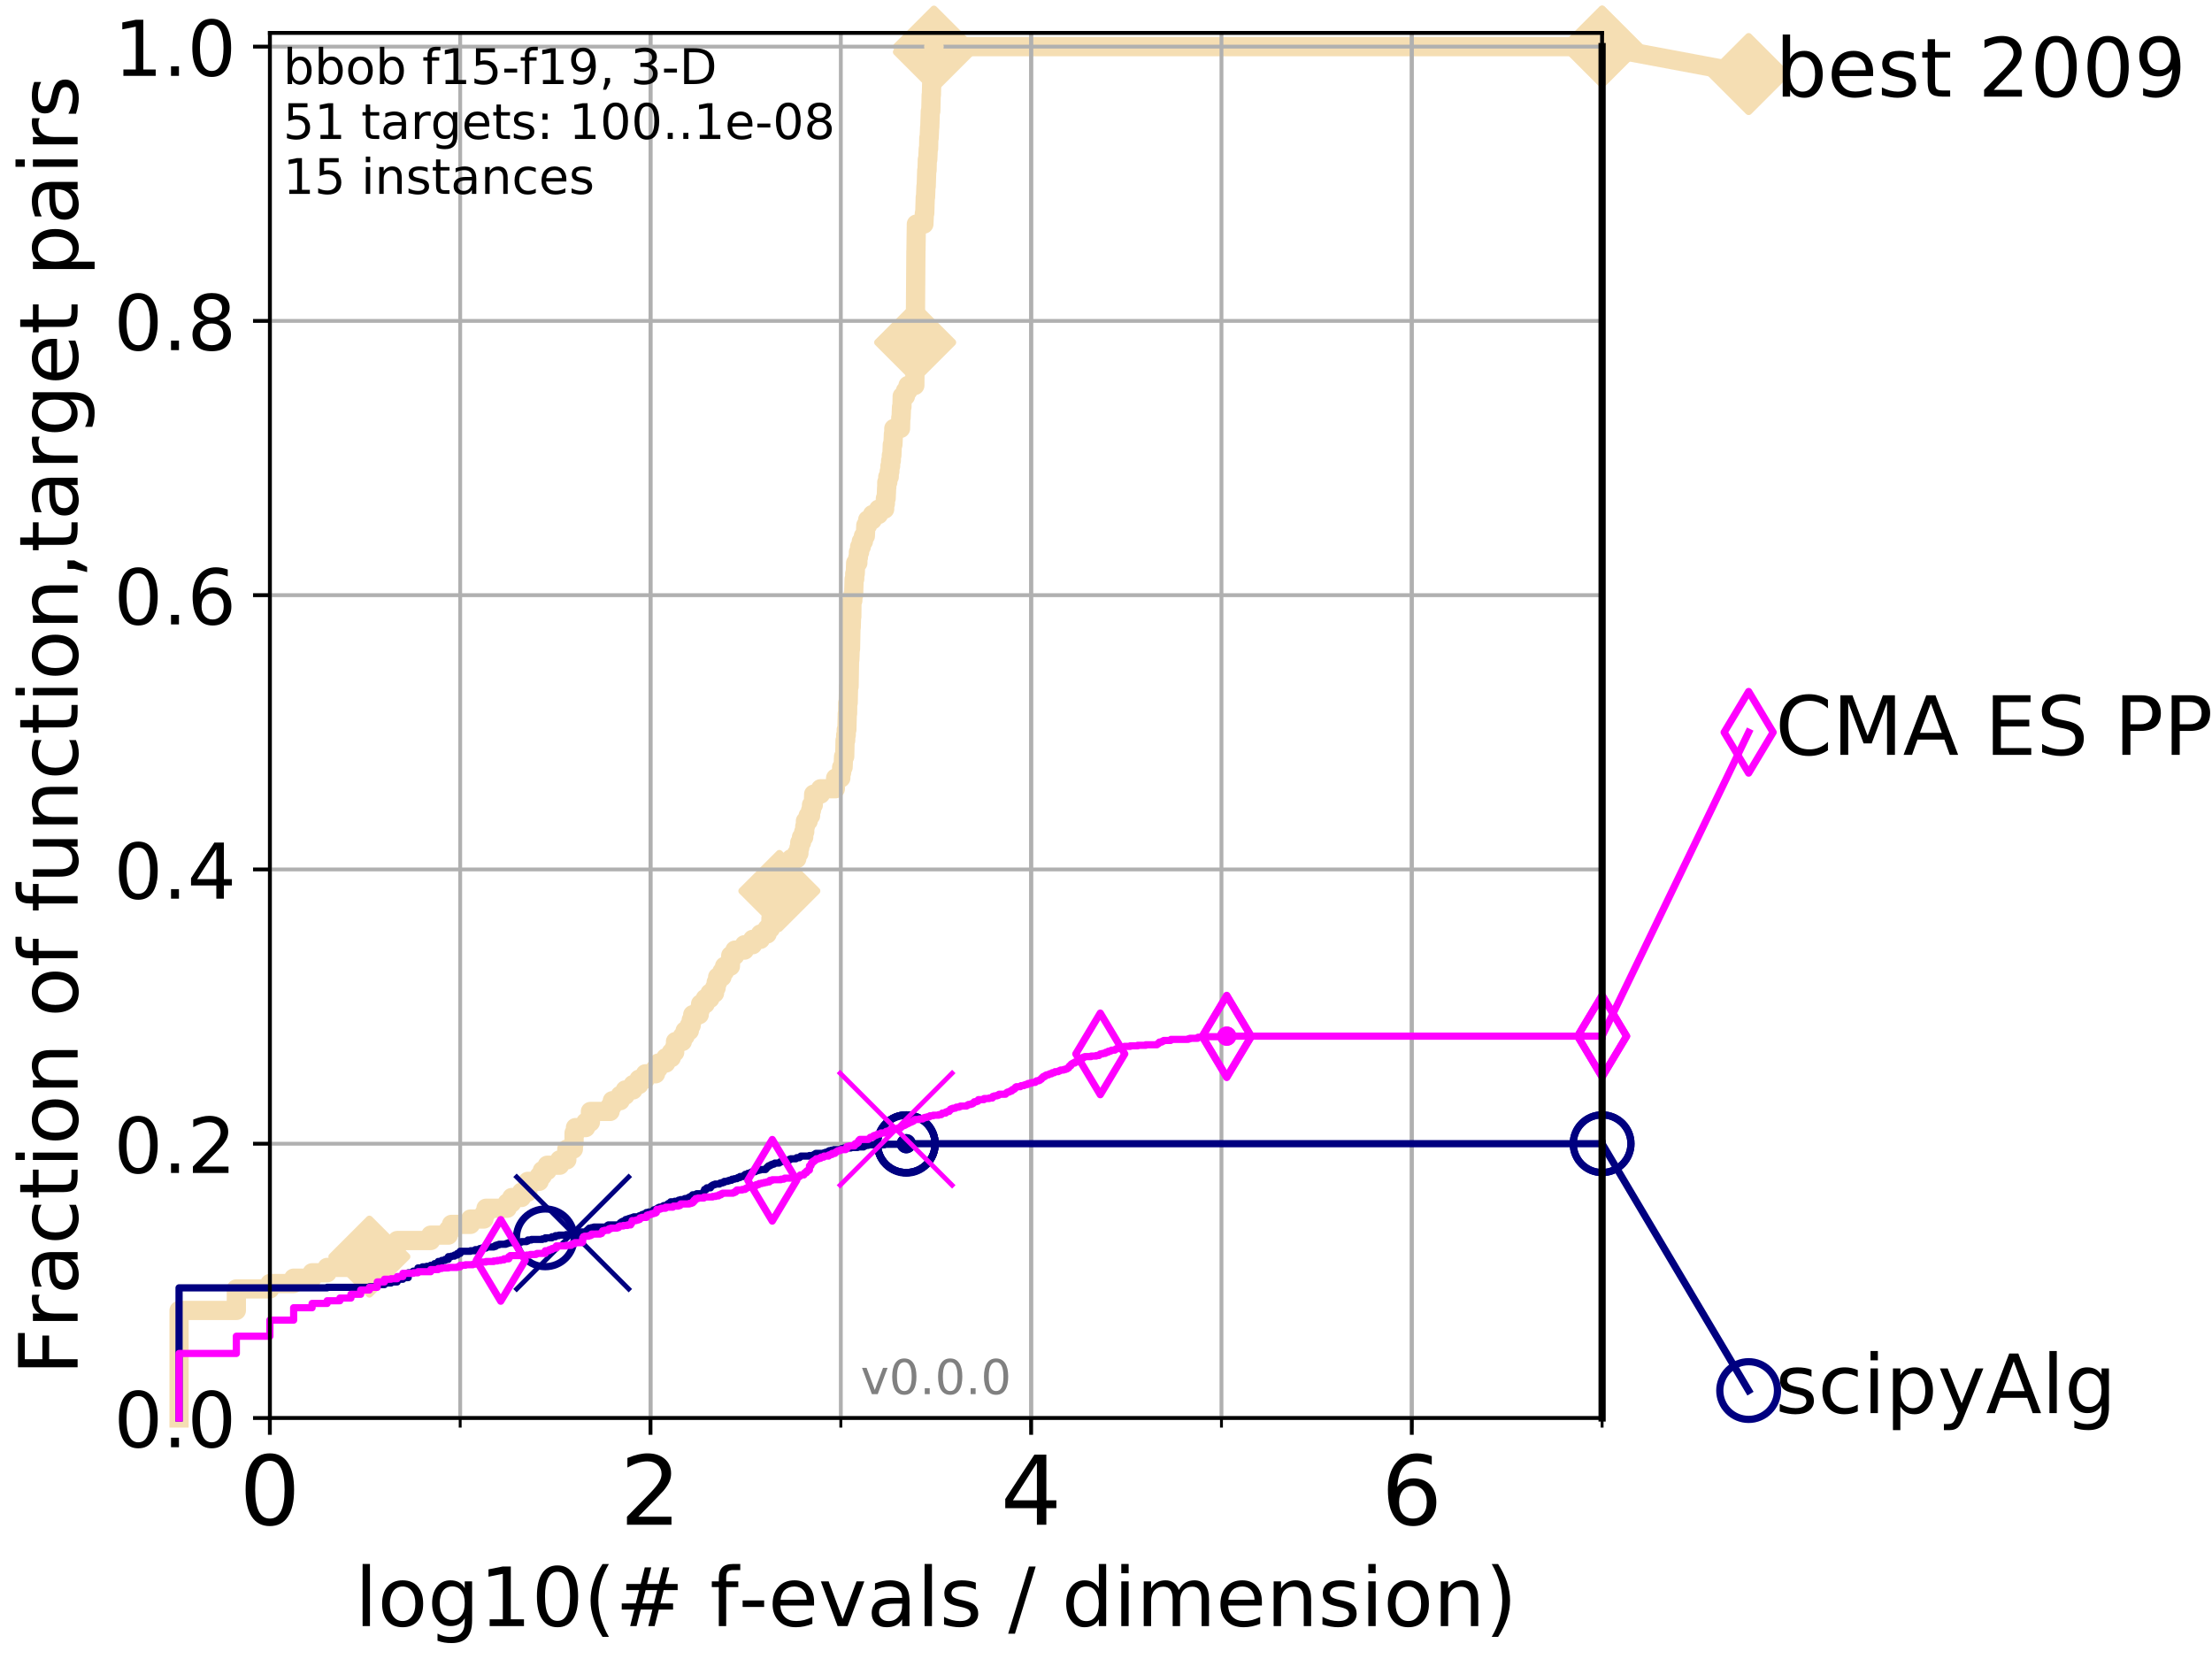 <?xml version="1.0" encoding="utf-8" standalone="no"?>
<!DOCTYPE svg PUBLIC "-//W3C//DTD SVG 1.1//EN"
  "http://www.w3.org/Graphics/SVG/1.1/DTD/svg11.dtd">
<!-- Created with matplotlib (http://matplotlib.org/) -->
<svg height="345pt" version="1.1" viewBox="0 0 460 345" width="460pt" xmlns="http://www.w3.org/2000/svg" xmlns:xlink="http://www.w3.org/1999/xlink">
 <defs>
  <style type="text/css">
*{stroke-linecap:butt;stroke-linejoin:round;}
  </style>
 </defs>
 <g id="figure_1">
  <g id="patch_1">
   <path d="M 0 345.6 
L 460.8 345.6 
L 460.8 0 
L 0 0 
z
" style="fill:#ffffff;"/>
  </g>
  <g id="axes_1">
   <g id="patch_2">
    <path d="M 56.12 294.88 
L 333.168 294.88 
L 333.168 6.845 
L 56.12 6.845 
z
" style="fill:#ffffff;"/>
   </g>
   <g id="line2d_1">
    <path d="M 37.236 294.88 
L 37.236 272.513 
L 49.151 272.513 
L 49.151 268.039 
L 56.12 268.039 
L 56.12 266.921 
L 61.065 266.921 
L 61.065 265.803 
L 64.9 265.803 
L 64.9 264.684 
L 68.034 264.684 
L 68.034 263.566 
L 72.979 263.566 
L 72.979 262.447 
L 76.815 262.447 
L 76.815 261.329 
L 79.949 261.329 
L 79.949 260.211 
L 81.324 260.211 
L 81.324 259.092 
L 82.598 259.092 
L 82.598 257.974 
L 89.568 257.974 
L 89.568 256.856 
L 93.239 256.856 
L 93.239 255.737 
L 93.887 255.737 
L 93.887 254.619 
L 97.85 254.619 
L 97.85 253.501 
L 100.643 253.501 
L 100.643 252.382 
L 101.068 252.382 
L 101.068 251.264 
L 105.48 251.264 
L 105.48 250.145 
L 106.427 250.145 
L 106.427 249.027 
L 108.451 249.027 
L 108.451 247.909 
L 109.764 247.909 
L 109.764 245.672 
L 112.122 245.672 
L 112.122 244.554 
L 112.771 244.554 
L 112.771 243.435 
L 113.8 243.435 
L 113.8 242.317 
L 116.393 242.317 
L 116.393 241.199 
L 117.874 241.199 
L 117.874 238.962 
L 119.238 238.962 
L 119.238 237.843 
L 119.383 237.843 
L 119.383 235.607 
L 119.669 235.607 
L 119.669 234.488 
L 121.804 234.488 
L 121.804 233.37 
L 122.78 233.37 
L 122.78 231.133 
L 126.874 231.133 
L 126.874 230.015 
L 127.335 230.015 
L 127.335 228.896 
L 128.981 228.896 
L 128.981 227.778 
L 130.023 227.778 
L 130.023 226.66 
L 131.655 226.66 
L 131.655 225.541 
L 132.883 225.541 
L 132.883 224.423 
L 134.213 224.423 
L 134.213 223.305 
L 136.332 223.305 
L 136.332 222.186 
L 136.915 222.186 
L 136.915 221.068 
L 138.458 221.068 
L 138.458 219.95 
L 139.609 219.95 
L 139.609 218.831 
L 140.307 218.831 
L 140.307 217.713 
L 140.477 217.713 
L 140.477 216.594 
L 141.899 216.594 
L 141.899 215.476 
L 142.474 215.476 
L 142.474 214.358 
L 143.355 214.358 
L 143.355 213.239 
L 143.745 213.239 
L 143.745 212.121 
L 144.057 212.121 
L 144.057 211.003 
L 145.412 211.003 
L 145.412 209.884 
L 145.695 209.884 
L 145.695 208.766 
L 146.667 208.766 
L 146.667 207.648 
L 147.643 207.648 
L 147.643 206.529 
L 148.593 206.529 
L 148.593 205.411 
L 148.933 205.411 
L 148.933 204.292 
L 149.241 204.292 
L 149.241 203.174 
L 150.133 203.174 
L 150.133 202.056 
L 150.679 202.056 
L 150.679 200.937 
L 151.898 200.937 
L 151.963 198.701 
L 152.83 198.701 
L 152.83 197.582 
L 154.816 197.582 
L 154.816 196.464 
L 156.513 196.464 
L 156.513 195.346 
L 158.133 195.346 
L 158.133 194.227 
L 159.53 194.227 
L 159.53 193.109 
L 160.228 193.109 
L 160.335 190.872 
L 160.834 190.872 
L 160.834 189.754 
L 161.04 189.754 
L 161.066 187.517 
L 161.294 187.517 
L 161.294 186.399 
L 161.407 186.399 
L 161.407 185.28 
L 162.071 185.28 
L 162.131 183.044 
L 162.334 183.044 
L 162.334 181.925 
L 163.112 181.925 
L 163.112 180.807 
L 164.242 180.807 
L 164.242 179.688 
L 164.537 179.688 
L 164.537 178.57 
L 165.698 178.57 
L 165.698 177.452 
L 166.141 177.452 
L 166.141 176.333 
L 166.312 176.333 
L 166.312 175.215 
L 166.675 175.215 
L 166.675 174.097 
L 167.139 174.097 
L 167.139 172.978 
L 167.353 172.978 
L 167.353 171.86 
L 167.494 171.86 
L 167.494 170.742 
L 168.065 170.742 
L 168.065 169.623 
L 168.568 169.623 
L 168.568 168.505 
L 168.757 168.505 
L 168.757 167.386 
L 169.137 167.386 
L 169.208 165.15 
L 170.635 165.15 
L 170.635 164.031 
L 173.718 164.031 
L 173.773 161.795 
L 174.855 161.795 
L 174.855 160.676 
L 175.026 160.676 
L 175.026 159.558 
L 175.33 159.558 
L 175.424 157.321 
L 175.666 157.321 
L 175.737 153.966 
L 175.867 153.966 
L 175.867 152.848 
L 175.986 152.848 
L 175.986 151.729 
L 176.114 151.729 
L 176.199 148.374 
L 176.262 148.374 
L 176.289 146.138 
L 176.389 146.138 
L 176.462 142.782 
L 176.576 142.782 
L 176.669 137.191 
L 176.731 137.191 
L 176.808 134.954 
L 176.874 134.954 
L 176.961 130.48 
L 177.021 130.48 
L 177.082 128.244 
L 177.142 128.244 
L 177.172 124.889 
L 177.352 124.889 
L 177.352 123.77 
L 177.514 123.77 
L 177.617 120.415 
L 177.743 120.415 
L 177.743 119.297 
L 177.859 119.297 
L 177.941 117.06 
L 178.395 117.06 
L 178.395 115.942 
L 178.511 115.942 
L 178.511 114.823 
L 178.764 114.823 
L 178.764 113.705 
L 179.111 113.705 
L 179.111 112.587 
L 179.553 112.587 
L 179.553 111.468 
L 179.958 111.468 
L 180.051 109.231 
L 180.433 109.231 
L 180.433 108.113 
L 181.426 108.113 
L 181.426 106.995 
L 182.71 106.995 
L 182.71 105.876 
L 183.972 105.876 
L 183.972 104.758 
L 184.123 104.758 
L 184.123 103.64 
L 184.283 103.64 
L 184.382 101.403 
L 184.412 101.403 
L 184.412 100.285 
L 184.621 100.285 
L 184.621 99.166 
L 184.92 99.166 
L 184.92 98.048 
L 185.056 98.048 
L 185.056 96.929 
L 185.211 96.929 
L 185.211 95.811 
L 185.358 95.811 
L 185.358 94.693 
L 185.475 94.693 
L 185.559 92.456 
L 185.693 92.456 
L 185.791 90.219 
L 185.875 90.219 
L 185.875 89.101 
L 187.274 89.101 
L 187.322 86.864 
L 187.388 86.864 
L 187.476 84.627 
L 187.567 84.627 
L 187.619 82.391 
L 188.295 82.391 
L 188.295 81.272 
L 188.829 81.272 
L 188.829 80.154 
L 190.248 80.154 
L 190.353 66.734 
L 190.365 66.734 
L 190.469 52.195 
L 190.48 52.195 
L 190.563 46.603 
L 192.13 46.603 
L 192.228 44.366 
L 192.309 44.366 
L 192.413 41.011 
L 192.475 41.011 
L 192.557 38.775 
L 192.612 38.775 
L 192.718 35.419 
L 192.792 35.419 
L 192.841 33.183 
L 192.933 33.183 
L 193.033 30.946 
L 193.108 30.946 
L 193.148 28.709 
L 193.225 28.709 
L 193.327 26.473 
L 193.356 26.473 
L 193.467 23.117 
L 193.566 23.117 
L 193.645 19.762 
L 193.693 19.762 
L 193.74 17.526 
L 193.805 17.526 
L 193.904 14.171 
L 193.981 14.171 
L 194.083 11.934 
L 194.122 11.934 
L 194.213 9.697 
L 333.168 9.697 
L 333.168 9.697 
" style="fill:none;stroke:#f5deb3;stroke-linecap:square;stroke-width:4;"/>
   </g>
   <g id="line2d_2">
    <defs>
     <path d="M -0 7.778 
L 7.778 0 
L 0 -7.778 
L -7.778 -0 
z
" id="m596bf2f1fc" style="stroke:#f5deb3;stroke-linejoin:miter;stroke-width:1.5;"/>
    </defs>
    <g>
     <use style="fill:#f5deb3;stroke:#f5deb3;stroke-linejoin:miter;stroke-width:1.5;" x="76.815" xlink:href="#m596bf2f1fc" y="261.329"/>
     <use style="fill:#f5deb3;stroke:#f5deb3;stroke-linejoin:miter;stroke-width:1.5;" x="162.071" xlink:href="#m596bf2f1fc" y="185.28"/>
     <use style="fill:#f5deb3;stroke:#f5deb3;stroke-linejoin:miter;stroke-width:1.5;" x="190.313" xlink:href="#m596bf2f1fc" y="71.207"/>
     <use style="fill:#f5deb3;stroke:#f5deb3;stroke-linejoin:miter;stroke-width:1.5;" x="194.213" xlink:href="#m596bf2f1fc" y="10.815"/>
     <use style="fill:#f5deb3;stroke:#f5deb3;stroke-linejoin:miter;stroke-width:1.5;" x="194.213" xlink:href="#m596bf2f1fc" y="9.697"/>
     <use style="fill:#f5deb3;stroke:#f5deb3;stroke-linejoin:miter;stroke-width:1.5;" x="333.168" xlink:href="#m596bf2f1fc" y="9.697"/>
    </g>
   </g>
   <g id="line2d_3">
    <path style="fill:none;stroke:#f5deb3;stroke-linecap:square;stroke-width:4;"/>
    <g/>
   </g>
   <g id="line2d_4">
    <path d="M 333.168 9.697 
L 363.643 15.401 
" style="fill:none;stroke:#f5deb3;stroke-linecap:square;stroke-width:4;"/>
    <g>
     <use style="fill:#f5deb3;stroke:#f5deb3;stroke-linejoin:miter;stroke-width:1.5;" x="333.168" xlink:href="#m596bf2f1fc" y="9.697"/>
     <use style="fill:#f5deb3;stroke:#f5deb3;stroke-linejoin:miter;stroke-width:1.5;" x="363.643" xlink:href="#m596bf2f1fc" y="15.401"/>
    </g>
   </g>
   <g id="matplotlib.axis_1">
    <g id="xtick_1">
     <g id="line2d_5">
      <path clip-path="url(#ped0b5b520a)" d="M 56.12 294.88 
L 56.12 6.845 
" style="fill:none;stroke:#b0b0b0;stroke-linecap:square;stroke-width:0.8;"/>
     </g>
     <g id="line2d_6">
      <defs>
       <path d="M 0 0 
L 0 3.5 
" id="m4e4bdf1073" style="stroke:#000000;stroke-width:0.8;"/>
      </defs>
      <g>
       <use style="stroke:#000000;stroke-width:0.8;" x="56.12" xlink:href="#m4e4bdf1073" y="294.88"/>
      </g>
     </g>
     <g id="text_1">
      <!-- 0 -->
      <defs>
       <path d="M 31.781 66.406 
Q 24.172 66.406 20.328 58.906 
Q 16.5 51.422 16.5 36.375 
Q 16.5 21.391 20.328 13.891 
Q 24.172 6.391 31.781 6.391 
Q 39.453 6.391 43.281 13.891 
Q 47.125 21.391 47.125 36.375 
Q 47.125 51.422 43.281 58.906 
Q 39.453 66.406 31.781 66.406 
z
M 31.781 74.219 
Q 44.047 74.219 50.516 64.516 
Q 56.984 54.828 56.984 36.375 
Q 56.984 17.969 50.516 8.266 
Q 44.047 -1.422 31.781 -1.422 
Q 19.531 -1.422 13.062 8.266 
Q 6.594 17.969 6.594 36.375 
Q 6.594 54.828 13.062 64.516 
Q 19.531 74.219 31.781 74.219 
z
" id="DejaVuSans-30"/>
      </defs>
      <g transform="translate(49.758 317.077)scale(0.2 -0.2)">
       <use xlink:href="#DejaVuSans-30"/>
      </g>
     </g>
    </g>
    <g id="xtick_2">
     <g id="line2d_7">
      <path clip-path="url(#ped0b5b520a)" d="M 135.277 294.88 
L 135.277 6.845 
" style="fill:none;stroke:#b0b0b0;stroke-linecap:square;stroke-width:0.8;"/>
     </g>
     <g id="line2d_8">
      <g>
       <use style="stroke:#000000;stroke-width:0.8;" x="135.277" xlink:href="#m4e4bdf1073" y="294.88"/>
      </g>
     </g>
     <g id="text_2">
      <!-- 2 -->
      <defs>
       <path d="M 19.188 8.297 
L 53.609 8.297 
L 53.609 0 
L 7.328 0 
L 7.328 8.297 
Q 12.938 14.109 22.625 23.891 
Q 32.328 33.688 34.812 36.531 
Q 39.547 41.844 41.422 45.531 
Q 43.312 49.219 43.312 52.781 
Q 43.312 58.594 39.234 62.25 
Q 35.156 65.922 28.609 65.922 
Q 23.969 65.922 18.812 64.312 
Q 13.672 62.703 7.812 59.422 
L 7.812 69.391 
Q 13.766 71.781 18.938 73 
Q 24.125 74.219 28.422 74.219 
Q 39.75 74.219 46.484 68.547 
Q 53.219 62.891 53.219 53.422 
Q 53.219 48.922 51.531 44.891 
Q 49.859 40.875 45.406 35.406 
Q 44.188 33.984 37.641 27.219 
Q 31.109 20.453 19.188 8.297 
z
" id="DejaVuSans-32"/>
      </defs>
      <g transform="translate(128.914 317.077)scale(0.2 -0.2)">
       <use xlink:href="#DejaVuSans-32"/>
      </g>
     </g>
    </g>
    <g id="xtick_3">
     <g id="line2d_9">
      <path clip-path="url(#ped0b5b520a)" d="M 214.433 294.88 
L 214.433 6.845 
" style="fill:none;stroke:#b0b0b0;stroke-linecap:square;stroke-width:0.8;"/>
     </g>
     <g id="line2d_10">
      <g>
       <use style="stroke:#000000;stroke-width:0.8;" x="214.433" xlink:href="#m4e4bdf1073" y="294.88"/>
      </g>
     </g>
     <g id="text_3">
      <!-- 4 -->
      <defs>
       <path d="M 37.797 64.312 
L 12.891 25.391 
L 37.797 25.391 
z
M 35.203 72.906 
L 47.609 72.906 
L 47.609 25.391 
L 58.016 25.391 
L 58.016 17.188 
L 47.609 17.188 
L 47.609 0 
L 37.797 0 
L 37.797 17.188 
L 4.891 17.188 
L 4.891 26.703 
z
" id="DejaVuSans-34"/>
      </defs>
      <g transform="translate(208.071 317.077)scale(0.2 -0.2)">
       <use xlink:href="#DejaVuSans-34"/>
      </g>
     </g>
    </g>
    <g id="xtick_4">
     <g id="line2d_11">
      <path clip-path="url(#ped0b5b520a)" d="M 293.59 294.88 
L 293.59 6.845 
" style="fill:none;stroke:#b0b0b0;stroke-linecap:square;stroke-width:0.8;"/>
     </g>
     <g id="line2d_12">
      <g>
       <use style="stroke:#000000;stroke-width:0.8;" x="293.59" xlink:href="#m4e4bdf1073" y="294.88"/>
      </g>
     </g>
     <g id="text_4">
      <!-- 6 -->
      <defs>
       <path d="M 33.016 40.375 
Q 26.375 40.375 22.484 35.828 
Q 18.609 31.297 18.609 23.391 
Q 18.609 15.531 22.484 10.953 
Q 26.375 6.391 33.016 6.391 
Q 39.656 6.391 43.531 10.953 
Q 47.406 15.531 47.406 23.391 
Q 47.406 31.297 43.531 35.828 
Q 39.656 40.375 33.016 40.375 
z
M 52.594 71.297 
L 52.594 62.312 
Q 48.875 64.062 45.094 64.984 
Q 41.312 65.922 37.594 65.922 
Q 27.828 65.922 22.672 59.328 
Q 17.531 52.734 16.797 39.406 
Q 19.672 43.656 24.016 45.922 
Q 28.375 48.188 33.594 48.188 
Q 44.578 48.188 50.953 41.516 
Q 57.328 34.859 57.328 23.391 
Q 57.328 12.156 50.688 5.359 
Q 44.047 -1.422 33.016 -1.422 
Q 20.359 -1.422 13.672 8.266 
Q 6.984 17.969 6.984 36.375 
Q 6.984 53.656 15.188 63.938 
Q 23.391 74.219 37.203 74.219 
Q 40.922 74.219 44.703 73.484 
Q 48.484 72.75 52.594 71.297 
z
" id="DejaVuSans-36"/>
      </defs>
      <g transform="translate(287.227 317.077)scale(0.2 -0.2)">
       <use xlink:href="#DejaVuSans-36"/>
      </g>
     </g>
    </g>
    <g id="xtick_5">
     <g id="line2d_13">
      <path clip-path="url(#ped0b5b520a)" d="M 56.12 294.88 
L 56.12 6.845 
" style="fill:none;stroke:#b0b0b0;stroke-linecap:square;stroke-width:0.8;"/>
     </g>
     <g id="line2d_14">
      <defs>
       <path d="M 0 0 
L 0 2 
" id="m67f201f82b" style="stroke:#000000;stroke-width:0.6;"/>
      </defs>
      <g>
       <use style="stroke:#000000;stroke-width:0.6;" x="56.12" xlink:href="#m67f201f82b" y="294.88"/>
      </g>
     </g>
    </g>
    <g id="xtick_6">
     <g id="line2d_15">
      <path clip-path="url(#ped0b5b520a)" d="M 95.698 294.88 
L 95.698 6.845 
" style="fill:none;stroke:#b0b0b0;stroke-linecap:square;stroke-width:0.8;"/>
     </g>
     <g id="line2d_16">
      <g>
       <use style="stroke:#000000;stroke-width:0.6;" x="95.698" xlink:href="#m67f201f82b" y="294.88"/>
      </g>
     </g>
    </g>
    <g id="xtick_7">
     <g id="line2d_17">
      <path clip-path="url(#ped0b5b520a)" d="M 135.277 294.88 
L 135.277 6.845 
" style="fill:none;stroke:#b0b0b0;stroke-linecap:square;stroke-width:0.8;"/>
     </g>
     <g id="line2d_18">
      <g>
       <use style="stroke:#000000;stroke-width:0.6;" x="135.277" xlink:href="#m67f201f82b" y="294.88"/>
      </g>
     </g>
    </g>
    <g id="xtick_8">
     <g id="line2d_19">
      <path clip-path="url(#ped0b5b520a)" d="M 174.855 294.88 
L 174.855 6.845 
" style="fill:none;stroke:#b0b0b0;stroke-linecap:square;stroke-width:0.8;"/>
     </g>
     <g id="line2d_20">
      <g>
       <use style="stroke:#000000;stroke-width:0.6;" x="174.855" xlink:href="#m67f201f82b" y="294.88"/>
      </g>
     </g>
    </g>
    <g id="xtick_9">
     <g id="line2d_21">
      <path clip-path="url(#ped0b5b520a)" d="M 214.433 294.88 
L 214.433 6.845 
" style="fill:none;stroke:#b0b0b0;stroke-linecap:square;stroke-width:0.8;"/>
     </g>
     <g id="line2d_22">
      <g>
       <use style="stroke:#000000;stroke-width:0.6;" x="214.433" xlink:href="#m67f201f82b" y="294.88"/>
      </g>
     </g>
    </g>
    <g id="xtick_10">
     <g id="line2d_23">
      <path clip-path="url(#ped0b5b520a)" d="M 254.011 294.88 
L 254.011 6.845 
" style="fill:none;stroke:#b0b0b0;stroke-linecap:square;stroke-width:0.8;"/>
     </g>
     <g id="line2d_24">
      <g>
       <use style="stroke:#000000;stroke-width:0.6;" x="254.011" xlink:href="#m67f201f82b" y="294.88"/>
      </g>
     </g>
    </g>
    <g id="xtick_11">
     <g id="line2d_25">
      <path clip-path="url(#ped0b5b520a)" d="M 293.59 294.88 
L 293.59 6.845 
" style="fill:none;stroke:#b0b0b0;stroke-linecap:square;stroke-width:0.8;"/>
     </g>
     <g id="line2d_26">
      <g>
       <use style="stroke:#000000;stroke-width:0.6;" x="293.59" xlink:href="#m67f201f82b" y="294.88"/>
      </g>
     </g>
    </g>
    <g id="xtick_12">
     <g id="line2d_27">
      <path clip-path="url(#ped0b5b520a)" d="M 333.168 294.88 
L 333.168 6.845 
" style="fill:none;stroke:#b0b0b0;stroke-linecap:square;stroke-width:0.8;"/>
     </g>
     <g id="line2d_28">
      <g>
       <use style="stroke:#000000;stroke-width:0.6;" x="333.168" xlink:href="#m67f201f82b" y="294.88"/>
      </g>
     </g>
    </g>
    <g id="text_5">
     <!-- log10(# f-evals / dimension) -->
     <defs>
      <path d="M 9.422 75.984 
L 18.406 75.984 
L 18.406 0 
L 9.422 0 
z
" id="DejaVuSans-6c"/>
      <path d="M 30.609 48.391 
Q 23.391 48.391 19.188 42.75 
Q 14.984 37.109 14.984 27.297 
Q 14.984 17.484 19.156 11.844 
Q 23.344 6.203 30.609 6.203 
Q 37.797 6.203 41.984 11.859 
Q 46.188 17.531 46.188 27.297 
Q 46.188 37.016 41.984 42.703 
Q 37.797 48.391 30.609 48.391 
z
M 30.609 56 
Q 42.328 56 49.016 48.375 
Q 55.719 40.766 55.719 27.297 
Q 55.719 13.875 49.016 6.219 
Q 42.328 -1.422 30.609 -1.422 
Q 18.844 -1.422 12.172 6.219 
Q 5.516 13.875 5.516 27.297 
Q 5.516 40.766 12.172 48.375 
Q 18.844 56 30.609 56 
z
" id="DejaVuSans-6f"/>
      <path d="M 45.406 27.984 
Q 45.406 37.75 41.375 43.109 
Q 37.359 48.484 30.078 48.484 
Q 22.859 48.484 18.828 43.109 
Q 14.797 37.75 14.797 27.984 
Q 14.797 18.266 18.828 12.891 
Q 22.859 7.516 30.078 7.516 
Q 37.359 7.516 41.375 12.891 
Q 45.406 18.266 45.406 27.984 
z
M 54.391 6.781 
Q 54.391 -7.172 48.188 -13.984 
Q 42 -20.797 29.203 -20.797 
Q 24.469 -20.797 20.266 -20.094 
Q 16.062 -19.391 12.109 -17.922 
L 12.109 -9.188 
Q 16.062 -11.328 19.922 -12.344 
Q 23.781 -13.375 27.781 -13.375 
Q 36.625 -13.375 41.016 -8.766 
Q 45.406 -4.156 45.406 5.172 
L 45.406 9.625 
Q 42.625 4.781 38.281 2.391 
Q 33.938 0 27.875 0 
Q 17.828 0 11.672 7.656 
Q 5.516 15.328 5.516 27.984 
Q 5.516 40.672 11.672 48.328 
Q 17.828 56 27.875 56 
Q 33.938 56 38.281 53.609 
Q 42.625 51.219 45.406 46.391 
L 45.406 54.688 
L 54.391 54.688 
z
" id="DejaVuSans-67"/>
      <path d="M 12.406 8.297 
L 28.516 8.297 
L 28.516 63.922 
L 10.984 60.406 
L 10.984 69.391 
L 28.422 72.906 
L 38.281 72.906 
L 38.281 8.297 
L 54.391 8.297 
L 54.391 0 
L 12.406 0 
z
" id="DejaVuSans-31"/>
      <path d="M 31 75.875 
Q 24.469 64.656 21.281 53.656 
Q 18.109 42.672 18.109 31.391 
Q 18.109 20.125 21.312 9.062 
Q 24.516 -2 31 -13.188 
L 23.188 -13.188 
Q 15.875 -1.703 12.234 9.375 
Q 8.594 20.453 8.594 31.391 
Q 8.594 42.281 12.203 53.312 
Q 15.828 64.359 23.188 75.875 
z
" id="DejaVuSans-28"/>
      <path d="M 51.125 44 
L 36.922 44 
L 32.812 27.688 
L 47.125 27.688 
z
M 43.797 71.781 
L 38.719 51.516 
L 52.984 51.516 
L 58.109 71.781 
L 65.922 71.781 
L 60.891 51.516 
L 76.125 51.516 
L 76.125 44 
L 58.984 44 
L 54.984 27.688 
L 70.516 27.688 
L 70.516 20.219 
L 53.078 20.219 
L 48 0 
L 40.188 0 
L 45.219 20.219 
L 30.906 20.219 
L 25.875 0 
L 18.016 0 
L 23.094 20.219 
L 7.719 20.219 
L 7.719 27.688 
L 24.906 27.688 
L 29 44 
L 13.281 44 
L 13.281 51.516 
L 30.906 51.516 
L 35.891 71.781 
z
" id="DejaVuSans-23"/>
      <path id="DejaVuSans-20"/>
      <path d="M 37.109 75.984 
L 37.109 68.5 
L 28.516 68.5 
Q 23.688 68.5 21.797 66.547 
Q 19.922 64.594 19.922 59.516 
L 19.922 54.688 
L 34.719 54.688 
L 34.719 47.703 
L 19.922 47.703 
L 19.922 0 
L 10.891 0 
L 10.891 47.703 
L 2.297 47.703 
L 2.297 54.688 
L 10.891 54.688 
L 10.891 58.5 
Q 10.891 67.625 15.141 71.797 
Q 19.391 75.984 28.609 75.984 
z
" id="DejaVuSans-66"/>
      <path d="M 4.891 31.391 
L 31.203 31.391 
L 31.203 23.391 
L 4.891 23.391 
z
" id="DejaVuSans-2d"/>
      <path d="M 56.203 29.594 
L 56.203 25.203 
L 14.891 25.203 
Q 15.484 15.922 20.484 11.062 
Q 25.484 6.203 34.422 6.203 
Q 39.594 6.203 44.453 7.469 
Q 49.312 8.734 54.109 11.281 
L 54.109 2.781 
Q 49.266 0.734 44.188 -0.344 
Q 39.109 -1.422 33.891 -1.422 
Q 20.797 -1.422 13.156 6.188 
Q 5.516 13.812 5.516 26.812 
Q 5.516 40.234 12.766 48.109 
Q 20.016 56 32.328 56 
Q 43.359 56 49.781 48.891 
Q 56.203 41.797 56.203 29.594 
z
M 47.219 32.234 
Q 47.125 39.594 43.094 43.984 
Q 39.062 48.391 32.422 48.391 
Q 24.906 48.391 20.391 44.141 
Q 15.875 39.891 15.188 32.172 
z
" id="DejaVuSans-65"/>
      <path d="M 2.984 54.688 
L 12.5 54.688 
L 29.594 8.797 
L 46.688 54.688 
L 56.203 54.688 
L 35.688 0 
L 23.484 0 
z
" id="DejaVuSans-76"/>
      <path d="M 34.281 27.484 
Q 23.391 27.484 19.188 25 
Q 14.984 22.516 14.984 16.5 
Q 14.984 11.719 18.141 8.906 
Q 21.297 6.109 26.703 6.109 
Q 34.188 6.109 38.703 11.406 
Q 43.219 16.703 43.219 25.484 
L 43.219 27.484 
z
M 52.203 31.203 
L 52.203 0 
L 43.219 0 
L 43.219 8.297 
Q 40.141 3.328 35.547 0.953 
Q 30.953 -1.422 24.312 -1.422 
Q 15.922 -1.422 10.953 3.297 
Q 6 8.016 6 15.922 
Q 6 25.141 12.172 29.828 
Q 18.359 34.516 30.609 34.516 
L 43.219 34.516 
L 43.219 35.406 
Q 43.219 41.609 39.141 45 
Q 35.062 48.391 27.688 48.391 
Q 23 48.391 18.547 47.266 
Q 14.109 46.141 10.016 43.891 
L 10.016 52.203 
Q 14.938 54.109 19.578 55.047 
Q 24.219 56 28.609 56 
Q 40.484 56 46.344 49.844 
Q 52.203 43.703 52.203 31.203 
z
" id="DejaVuSans-61"/>
      <path d="M 44.281 53.078 
L 44.281 44.578 
Q 40.484 46.531 36.375 47.5 
Q 32.281 48.484 27.875 48.484 
Q 21.188 48.484 17.844 46.438 
Q 14.5 44.391 14.5 40.281 
Q 14.5 37.156 16.891 35.375 
Q 19.281 33.594 26.516 31.984 
L 29.594 31.297 
Q 39.156 29.25 43.188 25.516 
Q 47.219 21.781 47.219 15.094 
Q 47.219 7.469 41.188 3.016 
Q 35.156 -1.422 24.609 -1.422 
Q 20.219 -1.422 15.453 -0.562 
Q 10.688 0.297 5.422 2 
L 5.422 11.281 
Q 10.406 8.688 15.234 7.391 
Q 20.062 6.109 24.812 6.109 
Q 31.156 6.109 34.562 8.281 
Q 37.984 10.453 37.984 14.406 
Q 37.984 18.062 35.516 20.016 
Q 33.062 21.969 24.703 23.781 
L 21.578 24.516 
Q 13.234 26.266 9.516 29.906 
Q 5.812 33.547 5.812 39.891 
Q 5.812 47.609 11.281 51.797 
Q 16.75 56 26.812 56 
Q 31.781 56 36.172 55.266 
Q 40.578 54.547 44.281 53.078 
z
" id="DejaVuSans-73"/>
      <path d="M 25.391 72.906 
L 33.688 72.906 
L 8.297 -9.281 
L 0 -9.281 
z
" id="DejaVuSans-2f"/>
      <path d="M 45.406 46.391 
L 45.406 75.984 
L 54.391 75.984 
L 54.391 0 
L 45.406 0 
L 45.406 8.203 
Q 42.578 3.328 38.25 0.953 
Q 33.938 -1.422 27.875 -1.422 
Q 17.969 -1.422 11.734 6.484 
Q 5.516 14.406 5.516 27.297 
Q 5.516 40.188 11.734 48.094 
Q 17.969 56 27.875 56 
Q 33.938 56 38.25 53.625 
Q 42.578 51.266 45.406 46.391 
z
M 14.797 27.297 
Q 14.797 17.391 18.875 11.75 
Q 22.953 6.109 30.078 6.109 
Q 37.203 6.109 41.297 11.75 
Q 45.406 17.391 45.406 27.297 
Q 45.406 37.203 41.297 42.844 
Q 37.203 48.484 30.078 48.484 
Q 22.953 48.484 18.875 42.844 
Q 14.797 37.203 14.797 27.297 
z
" id="DejaVuSans-64"/>
      <path d="M 9.422 54.688 
L 18.406 54.688 
L 18.406 0 
L 9.422 0 
z
M 9.422 75.984 
L 18.406 75.984 
L 18.406 64.594 
L 9.422 64.594 
z
" id="DejaVuSans-69"/>
      <path d="M 52 44.188 
Q 55.375 50.25 60.062 53.125 
Q 64.75 56 71.094 56 
Q 79.641 56 84.281 50.016 
Q 88.922 44.047 88.922 33.016 
L 88.922 0 
L 79.891 0 
L 79.891 32.719 
Q 79.891 40.578 77.094 44.375 
Q 74.312 48.188 68.609 48.188 
Q 61.625 48.188 57.562 43.547 
Q 53.516 38.922 53.516 30.906 
L 53.516 0 
L 44.484 0 
L 44.484 32.719 
Q 44.484 40.625 41.703 44.406 
Q 38.922 48.188 33.109 48.188 
Q 26.219 48.188 22.156 43.531 
Q 18.109 38.875 18.109 30.906 
L 18.109 0 
L 9.078 0 
L 9.078 54.688 
L 18.109 54.688 
L 18.109 46.188 
Q 21.188 51.219 25.484 53.609 
Q 29.781 56 35.688 56 
Q 41.656 56 45.828 52.969 
Q 50 49.953 52 44.188 
z
" id="DejaVuSans-6d"/>
      <path d="M 54.891 33.016 
L 54.891 0 
L 45.906 0 
L 45.906 32.719 
Q 45.906 40.484 42.875 44.328 
Q 39.844 48.188 33.797 48.188 
Q 26.516 48.188 22.312 43.547 
Q 18.109 38.922 18.109 30.906 
L 18.109 0 
L 9.078 0 
L 9.078 54.688 
L 18.109 54.688 
L 18.109 46.188 
Q 21.344 51.125 25.703 53.562 
Q 30.078 56 35.797 56 
Q 45.219 56 50.047 50.172 
Q 54.891 44.344 54.891 33.016 
z
" id="DejaVuSans-6e"/>
      <path d="M 8.016 75.875 
L 15.828 75.875 
Q 23.141 64.359 26.781 53.312 
Q 30.422 42.281 30.422 31.391 
Q 30.422 20.453 26.781 9.375 
Q 23.141 -1.703 15.828 -13.188 
L 8.016 -13.188 
Q 14.5 -2 17.703 9.062 
Q 20.906 20.125 20.906 31.391 
Q 20.906 42.672 17.703 53.656 
Q 14.5 64.656 8.016 75.875 
z
" id="DejaVuSans-29"/>
     </defs>
     <g transform="translate(73.803 338.154)scale(0.17 -0.17)">
      <use xlink:href="#DejaVuSans-6c"/>
      <use x="27.783" xlink:href="#DejaVuSans-6f"/>
      <use x="88.965" xlink:href="#DejaVuSans-67"/>
      <use x="152.441" xlink:href="#DejaVuSans-31"/>
      <use x="216.064" xlink:href="#DejaVuSans-30"/>
      <use x="279.688" xlink:href="#DejaVuSans-28"/>
      <use x="318.701" xlink:href="#DejaVuSans-23"/>
      <use x="402.49" xlink:href="#DejaVuSans-20"/>
      <use x="434.277" xlink:href="#DejaVuSans-66"/>
      <use x="469.404" xlink:href="#DejaVuSans-2d"/>
      <use x="505.488" xlink:href="#DejaVuSans-65"/>
      <use x="567.012" xlink:href="#DejaVuSans-76"/>
      <use x="626.191" xlink:href="#DejaVuSans-61"/>
      <use x="687.471" xlink:href="#DejaVuSans-6c"/>
      <use x="715.254" xlink:href="#DejaVuSans-73"/>
      <use x="767.354" xlink:href="#DejaVuSans-20"/>
      <use x="799.141" xlink:href="#DejaVuSans-2f"/>
      <use x="832.832" xlink:href="#DejaVuSans-20"/>
      <use x="864.619" xlink:href="#DejaVuSans-64"/>
      <use x="928.096" xlink:href="#DejaVuSans-69"/>
      <use x="955.879" xlink:href="#DejaVuSans-6d"/>
      <use x="1053.291" xlink:href="#DejaVuSans-65"/>
      <use x="1114.814" xlink:href="#DejaVuSans-6e"/>
      <use x="1178.193" xlink:href="#DejaVuSans-73"/>
      <use x="1230.293" xlink:href="#DejaVuSans-69"/>
      <use x="1258.076" xlink:href="#DejaVuSans-6f"/>
      <use x="1319.258" xlink:href="#DejaVuSans-6e"/>
      <use x="1382.637" xlink:href="#DejaVuSans-29"/>
     </g>
    </g>
   </g>
   <g id="matplotlib.axis_2">
    <g id="ytick_1">
     <g id="line2d_29">
      <path clip-path="url(#ped0b5b520a)" d="M 56.12 294.88 
L 333.168 294.88 
" style="fill:none;stroke:#b0b0b0;stroke-linecap:square;stroke-width:0.8;"/>
     </g>
     <g id="line2d_30">
      <defs>
       <path d="M 0 0 
L -3.5 0 
" id="m62c62d0c7c" style="stroke:#000000;stroke-width:0.8;"/>
      </defs>
      <g>
       <use style="stroke:#000000;stroke-width:0.8;" x="56.12" xlink:href="#m62c62d0c7c" y="294.88"/>
      </g>
     </g>
     <g id="text_6">
      <!-- 0.0 -->
      <defs>
       <path d="M 10.688 12.406 
L 21 12.406 
L 21 0 
L 10.688 0 
z
" id="DejaVuSans-2e"/>
      </defs>
      <g transform="translate(23.675 300.959)scale(0.16 -0.16)">
       <use xlink:href="#DejaVuSans-30"/>
       <use x="63.623" xlink:href="#DejaVuSans-2e"/>
       <use x="95.41" xlink:href="#DejaVuSans-30"/>
      </g>
     </g>
    </g>
    <g id="ytick_2">
     <g id="line2d_31">
      <path clip-path="url(#ped0b5b520a)" d="M 56.12 237.843 
L 333.168 237.843 
" style="fill:none;stroke:#b0b0b0;stroke-linecap:square;stroke-width:0.8;"/>
     </g>
     <g id="line2d_32">
      <g>
       <use style="stroke:#000000;stroke-width:0.8;" x="56.12" xlink:href="#m62c62d0c7c" y="237.843"/>
      </g>
     </g>
     <g id="text_7">
      <!-- 0.2 -->
      <g transform="translate(23.675 243.922)scale(0.16 -0.16)">
       <use xlink:href="#DejaVuSans-30"/>
       <use x="63.623" xlink:href="#DejaVuSans-2e"/>
       <use x="95.41" xlink:href="#DejaVuSans-32"/>
      </g>
     </g>
    </g>
    <g id="ytick_3">
     <g id="line2d_33">
      <path clip-path="url(#ped0b5b520a)" d="M 56.12 180.807 
L 333.168 180.807 
" style="fill:none;stroke:#b0b0b0;stroke-linecap:square;stroke-width:0.8;"/>
     </g>
     <g id="line2d_34">
      <g>
       <use style="stroke:#000000;stroke-width:0.8;" x="56.12" xlink:href="#m62c62d0c7c" y="180.807"/>
      </g>
     </g>
     <g id="text_8">
      <!-- 0.4 -->
      <g transform="translate(23.675 186.886)scale(0.16 -0.16)">
       <use xlink:href="#DejaVuSans-30"/>
       <use x="63.623" xlink:href="#DejaVuSans-2e"/>
       <use x="95.41" xlink:href="#DejaVuSans-34"/>
      </g>
     </g>
    </g>
    <g id="ytick_4">
     <g id="line2d_35">
      <path clip-path="url(#ped0b5b520a)" d="M 56.12 123.77 
L 333.168 123.77 
" style="fill:none;stroke:#b0b0b0;stroke-linecap:square;stroke-width:0.8;"/>
     </g>
     <g id="line2d_36">
      <g>
       <use style="stroke:#000000;stroke-width:0.8;" x="56.12" xlink:href="#m62c62d0c7c" y="123.77"/>
      </g>
     </g>
     <g id="text_9">
      <!-- 0.6 -->
      <g transform="translate(23.675 129.849)scale(0.16 -0.16)">
       <use xlink:href="#DejaVuSans-30"/>
       <use x="63.623" xlink:href="#DejaVuSans-2e"/>
       <use x="95.41" xlink:href="#DejaVuSans-36"/>
      </g>
     </g>
    </g>
    <g id="ytick_5">
     <g id="line2d_37">
      <path clip-path="url(#ped0b5b520a)" d="M 56.12 66.734 
L 333.168 66.734 
" style="fill:none;stroke:#b0b0b0;stroke-linecap:square;stroke-width:0.8;"/>
     </g>
     <g id="line2d_38">
      <g>
       <use style="stroke:#000000;stroke-width:0.8;" x="56.12" xlink:href="#m62c62d0c7c" y="66.734"/>
      </g>
     </g>
     <g id="text_10">
      <!-- 0.8 -->
      <defs>
       <path d="M 31.781 34.625 
Q 24.75 34.625 20.719 30.859 
Q 16.703 27.094 16.703 20.516 
Q 16.703 13.922 20.719 10.156 
Q 24.75 6.391 31.781 6.391 
Q 38.812 6.391 42.859 10.172 
Q 46.922 13.969 46.922 20.516 
Q 46.922 27.094 42.891 30.859 
Q 38.875 34.625 31.781 34.625 
z
M 21.922 38.812 
Q 15.578 40.375 12.031 44.719 
Q 8.5 49.078 8.5 55.328 
Q 8.5 64.062 14.719 69.141 
Q 20.953 74.219 31.781 74.219 
Q 42.672 74.219 48.875 69.141 
Q 55.078 64.062 55.078 55.328 
Q 55.078 49.078 51.531 44.719 
Q 48 40.375 41.703 38.812 
Q 48.828 37.156 52.797 32.312 
Q 56.781 27.484 56.781 20.516 
Q 56.781 9.906 50.312 4.234 
Q 43.844 -1.422 31.781 -1.422 
Q 19.734 -1.422 13.25 4.234 
Q 6.781 9.906 6.781 20.516 
Q 6.781 27.484 10.781 32.312 
Q 14.797 37.156 21.922 38.812 
z
M 18.312 54.391 
Q 18.312 48.734 21.844 45.562 
Q 25.391 42.391 31.781 42.391 
Q 38.141 42.391 41.719 45.562 
Q 45.312 48.734 45.312 54.391 
Q 45.312 60.062 41.719 63.234 
Q 38.141 66.406 31.781 66.406 
Q 25.391 66.406 21.844 63.234 
Q 18.312 60.062 18.312 54.391 
z
" id="DejaVuSans-38"/>
      </defs>
      <g transform="translate(23.675 72.812)scale(0.16 -0.16)">
       <use xlink:href="#DejaVuSans-30"/>
       <use x="63.623" xlink:href="#DejaVuSans-2e"/>
       <use x="95.41" xlink:href="#DejaVuSans-38"/>
      </g>
     </g>
    </g>
    <g id="ytick_6">
     <g id="line2d_39">
      <path clip-path="url(#ped0b5b520a)" d="M 56.12 9.697 
L 333.168 9.697 
" style="fill:none;stroke:#b0b0b0;stroke-linecap:square;stroke-width:0.8;"/>
     </g>
     <g id="line2d_40">
      <g>
       <use style="stroke:#000000;stroke-width:0.8;" x="56.12" xlink:href="#m62c62d0c7c" y="9.697"/>
      </g>
     </g>
     <g id="text_11">
      <!-- 1.0 -->
      <g transform="translate(23.675 15.776)scale(0.16 -0.16)">
       <use xlink:href="#DejaVuSans-31"/>
       <use x="63.623" xlink:href="#DejaVuSans-2e"/>
       <use x="95.41" xlink:href="#DejaVuSans-30"/>
      </g>
     </g>
    </g>
    <g id="text_12">
     <!-- Fraction of function,target pairs -->
     <defs>
      <path d="M 9.812 72.906 
L 51.703 72.906 
L 51.703 64.594 
L 19.672 64.594 
L 19.672 43.109 
L 48.578 43.109 
L 48.578 34.812 
L 19.672 34.812 
L 19.672 0 
L 9.812 0 
z
" id="DejaVuSans-46"/>
      <path d="M 41.109 46.297 
Q 39.594 47.172 37.812 47.578 
Q 36.031 48 33.891 48 
Q 26.266 48 22.188 43.047 
Q 18.109 38.094 18.109 28.812 
L 18.109 0 
L 9.078 0 
L 9.078 54.688 
L 18.109 54.688 
L 18.109 46.188 
Q 20.953 51.172 25.484 53.578 
Q 30.031 56 36.531 56 
Q 37.453 56 38.578 55.875 
Q 39.703 55.766 41.062 55.516 
z
" id="DejaVuSans-72"/>
      <path d="M 48.781 52.594 
L 48.781 44.188 
Q 44.969 46.297 41.141 47.344 
Q 37.312 48.391 33.406 48.391 
Q 24.656 48.391 19.812 42.844 
Q 14.984 37.312 14.984 27.297 
Q 14.984 17.281 19.812 11.734 
Q 24.656 6.203 33.406 6.203 
Q 37.312 6.203 41.141 7.25 
Q 44.969 8.297 48.781 10.406 
L 48.781 2.094 
Q 45.016 0.344 40.984 -0.531 
Q 36.969 -1.422 32.422 -1.422 
Q 20.062 -1.422 12.781 6.344 
Q 5.516 14.109 5.516 27.297 
Q 5.516 40.672 12.859 48.328 
Q 20.219 56 33.016 56 
Q 37.156 56 41.109 55.141 
Q 45.062 54.297 48.781 52.594 
z
" id="DejaVuSans-63"/>
      <path d="M 18.312 70.219 
L 18.312 54.688 
L 36.812 54.688 
L 36.812 47.703 
L 18.312 47.703 
L 18.312 18.016 
Q 18.312 11.328 20.141 9.422 
Q 21.969 7.516 27.594 7.516 
L 36.812 7.516 
L 36.812 0 
L 27.594 0 
Q 17.188 0 13.234 3.875 
Q 9.281 7.766 9.281 18.016 
L 9.281 47.703 
L 2.688 47.703 
L 2.688 54.688 
L 9.281 54.688 
L 9.281 70.219 
z
" id="DejaVuSans-74"/>
      <path d="M 8.5 21.578 
L 8.5 54.688 
L 17.484 54.688 
L 17.484 21.922 
Q 17.484 14.156 20.5 10.266 
Q 23.531 6.391 29.594 6.391 
Q 36.859 6.391 41.078 11.031 
Q 45.312 15.672 45.312 23.688 
L 45.312 54.688 
L 54.297 54.688 
L 54.297 0 
L 45.312 0 
L 45.312 8.406 
Q 42.047 3.422 37.719 1 
Q 33.406 -1.422 27.688 -1.422 
Q 18.266 -1.422 13.375 4.438 
Q 8.5 10.297 8.5 21.578 
z
M 31.109 56 
z
" id="DejaVuSans-75"/>
      <path d="M 11.719 12.406 
L 22.016 12.406 
L 22.016 4 
L 14.016 -11.625 
L 7.719 -11.625 
L 11.719 4 
z
" id="DejaVuSans-2c"/>
      <path d="M 18.109 8.203 
L 18.109 -20.797 
L 9.078 -20.797 
L 9.078 54.688 
L 18.109 54.688 
L 18.109 46.391 
Q 20.953 51.266 25.266 53.625 
Q 29.594 56 35.594 56 
Q 45.562 56 51.781 48.094 
Q 58.016 40.188 58.016 27.297 
Q 58.016 14.406 51.781 6.484 
Q 45.562 -1.422 35.594 -1.422 
Q 29.594 -1.422 25.266 0.953 
Q 20.953 3.328 18.109 8.203 
z
M 48.688 27.297 
Q 48.688 37.203 44.609 42.844 
Q 40.531 48.484 33.406 48.484 
Q 26.266 48.484 22.188 42.844 
Q 18.109 37.203 18.109 27.297 
Q 18.109 17.391 22.188 11.75 
Q 26.266 6.109 33.406 6.109 
Q 40.531 6.109 44.609 11.75 
Q 48.688 17.391 48.688 27.297 
z
" id="DejaVuSans-70"/>
     </defs>
     <g transform="translate(16.14 286.002)rotate(-90)scale(0.17 -0.17)">
      <use xlink:href="#DejaVuSans-46"/>
      <use x="57.41" xlink:href="#DejaVuSans-72"/>
      <use x="98.523" xlink:href="#DejaVuSans-61"/>
      <use x="159.803" xlink:href="#DejaVuSans-63"/>
      <use x="214.783" xlink:href="#DejaVuSans-74"/>
      <use x="253.992" xlink:href="#DejaVuSans-69"/>
      <use x="281.775" xlink:href="#DejaVuSans-6f"/>
      <use x="342.957" xlink:href="#DejaVuSans-6e"/>
      <use x="406.336" xlink:href="#DejaVuSans-20"/>
      <use x="438.123" xlink:href="#DejaVuSans-6f"/>
      <use x="499.305" xlink:href="#DejaVuSans-66"/>
      <use x="534.51" xlink:href="#DejaVuSans-20"/>
      <use x="566.297" xlink:href="#DejaVuSans-66"/>
      <use x="601.502" xlink:href="#DejaVuSans-75"/>
      <use x="664.881" xlink:href="#DejaVuSans-6e"/>
      <use x="728.26" xlink:href="#DejaVuSans-63"/>
      <use x="783.24" xlink:href="#DejaVuSans-74"/>
      <use x="822.449" xlink:href="#DejaVuSans-69"/>
      <use x="850.232" xlink:href="#DejaVuSans-6f"/>
      <use x="911.414" xlink:href="#DejaVuSans-6e"/>
      <use x="974.793" xlink:href="#DejaVuSans-2c"/>
      <use x="1006.58" xlink:href="#DejaVuSans-74"/>
      <use x="1045.789" xlink:href="#DejaVuSans-61"/>
      <use x="1107.068" xlink:href="#DejaVuSans-72"/>
      <use x="1148.166" xlink:href="#DejaVuSans-67"/>
      <use x="1211.643" xlink:href="#DejaVuSans-65"/>
      <use x="1273.166" xlink:href="#DejaVuSans-74"/>
      <use x="1312.375" xlink:href="#DejaVuSans-20"/>
      <use x="1344.162" xlink:href="#DejaVuSans-70"/>
      <use x="1407.639" xlink:href="#DejaVuSans-61"/>
      <use x="1468.918" xlink:href="#DejaVuSans-69"/>
      <use x="1496.701" xlink:href="#DejaVuSans-72"/>
      <use x="1537.814" xlink:href="#DejaVuSans-73"/>
     </g>
    </g>
   </g>
   <g id="line2d_41">
    <defs>
     <path d="M 0 1.5 
C 0.398 1.5 0.779 1.342 1.061 1.061 
C 1.342 0.779 1.5 0.398 1.5 0 
C 1.5 -0.398 1.342 -0.779 1.061 -1.061 
C 0.779 -1.342 0.398 -1.5 0 -1.5 
C -0.398 -1.5 -0.779 -1.342 -1.061 -1.061 
C -1.342 -0.779 -1.5 -0.398 -1.5 0 
C -1.5 0.398 -1.342 0.779 -1.061 1.061 
C -0.779 1.342 -0.398 1.5 0 1.5 
z
" id="m32521b54f5" style="stroke:#f5deb3;"/>
    </defs>
    <g>
     <use style="fill:#f5deb3;stroke:#f5deb3;" x="194.213" xlink:href="#m32521b54f5" y="9.697"/>
     <use style="fill:#f5deb3;stroke:#f5deb3;" x="194.213" xlink:href="#m32521b54f5" y="9.697"/>
    </g>
   </g>
   <g id="line2d_42">
    <defs>
     <path d="M 0 1.5 
C 0.398 1.5 0.779 1.342 1.061 1.061 
C 1.342 0.779 1.5 0.398 1.5 0 
C 1.5 -0.398 1.342 -0.779 1.061 -1.061 
C 0.779 -1.342 0.398 -1.5 0 -1.5 
C -0.398 -1.5 -0.779 -1.342 -1.061 -1.061 
C -1.342 -0.779 -1.5 -0.398 -1.5 0 
C -1.5 0.398 -1.342 0.779 -1.061 1.061 
C -0.779 1.342 -0.398 1.5 0 1.5 
z
" id="mc75dfe5493" style="stroke:#000080;"/>
    </defs>
    <g>
     <use style="fill:#000080;stroke:#000080;" x="188.465" xlink:href="#mc75dfe5493" y="237.843"/>
     <use style="fill:#000080;stroke:#000080;" x="188.465" xlink:href="#mc75dfe5493" y="237.843"/>
    </g>
   </g>
   <g id="line2d_43">
    <path d="M 37.236 294.88 
L 37.236 267.816 
L 68.034 267.816 
L 68.034 267.704 
L 76.815 267.704 
L 76.815 267.592 
L 78.453 267.592 
L 78.453 267.145 
L 79.949 267.145 
L 79.949 266.809 
L 81.324 266.809 
L 81.324 266.585 
L 82.598 266.585 
L 82.598 266.026 
L 83.784 266.026 
L 83.784 265.691 
L 84.893 265.691 
L 84.893 264.684 
L 85.935 264.684 
L 85.935 264.349 
L 86.918 264.349 
L 86.918 263.678 
L 87.847 263.678 
L 87.847 263.454 
L 88.729 263.454 
L 88.729 263.342 
L 89.568 263.342 
L 89.568 263.118 
L 90.367 263.118 
L 90.367 262.783 
L 91.131 262.783 
L 91.131 262.336 
L 91.863 262.336 
L 91.863 262.112 
L 92.564 262.112 
L 92.564 261.888 
L 93.239 261.888 
L 93.239 261.329 
L 93.887 261.329 
L 93.887 261.217 
L 94.512 261.217 
L 94.512 260.994 
L 95.116 260.994 
L 95.116 260.658 
L 95.698 260.658 
L 95.698 260.211 
L 97.85 260.211 
L 97.85 260.099 
L 98.832 260.099 
L 98.832 259.875 
L 99.761 259.875 
L 99.761 259.652 
L 100.208 259.652 
L 100.208 259.54 
L 101.068 259.54 
L 101.068 259.316 
L 102.668 259.316 
L 102.668 259.204 
L 103.045 259.204 
L 103.045 258.981 
L 103.415 258.981 
L 103.415 258.869 
L 103.777 258.869 
L 103.777 258.757 
L 105.153 258.757 
L 105.153 258.645 
L 105.48 258.645 
L 105.48 258.533 
L 105.802 258.533 
L 105.802 258.421 
L 107.897 258.421 
L 107.897 258.309 
L 108.451 258.309 
L 108.451 258.198 
L 109.509 258.198 
L 109.509 258.086 
L 109.764 258.086 
L 109.764 257.862 
L 110.506 257.862 
L 110.506 257.75 
L 112.771 257.75 
L 112.771 257.638 
L 113.396 257.638 
L 113.396 257.415 
L 114.772 257.415 
L 114.772 257.191 
L 115.511 257.191 
L 115.511 256.967 
L 116.22 256.967 
L 116.22 256.856 
L 117.716 256.856 
L 117.716 256.744 
L 118.645 256.744 
L 118.645 256.632 
L 119.092 256.632 
L 119.092 256.408 
L 119.238 256.408 
L 119.238 256.296 
L 120.636 256.296 
L 120.636 256.185 
L 121.804 256.185 
L 121.804 256.073 
L 122.053 256.073 
L 122.053 255.849 
L 122.299 255.849 
L 122.299 255.625 
L 122.42 255.625 
L 122.42 255.514 
L 122.541 255.514 
L 122.541 255.402 
L 123.015 255.402 
L 123.015 255.29 
L 123.477 255.29 
L 123.477 255.178 
L 126.207 255.178 
L 126.304 254.843 
L 126.496 254.843 
L 126.496 254.731 
L 128.732 254.731 
L 128.732 254.619 
L 128.898 254.619 
L 128.981 254.283 
L 129.309 254.283 
L 129.309 254.06 
L 129.55 254.06 
L 129.55 253.948 
L 129.945 253.948 
L 129.945 253.836 
L 130.101 253.836 
L 130.101 253.612 
L 130.484 253.612 
L 130.484 253.501 
L 130.784 253.501 
L 130.784 253.389 
L 131.152 253.389 
L 131.152 253.277 
L 131.513 253.277 
L 131.513 253.165 
L 131.795 253.165 
L 131.795 253.053 
L 132.883 253.053 
L 132.949 252.829 
L 133.466 252.829 
L 133.466 252.606 
L 133.781 252.606 
L 133.781 252.494 
L 134.274 252.494 
L 134.274 252.382 
L 134.395 252.382 
L 134.395 252.158 
L 134.871 252.158 
L 134.871 252.047 
L 135.673 252.047 
L 135.729 251.823 
L 135.84 251.823 
L 135.951 251.599 
L 136.278 251.599 
L 136.278 251.487 
L 136.599 251.487 
L 136.705 251.264 
L 136.863 251.264 
L 136.863 251.152 
L 137.122 251.152 
L 137.122 251.04 
L 137.828 251.04 
L 137.828 250.816 
L 138.024 250.816 
L 138.024 250.705 
L 138.648 250.705 
L 138.648 250.593 
L 138.788 250.593 
L 138.835 250.369 
L 139.02 250.369 
L 139.02 250.257 
L 139.43 250.257 
L 139.475 249.922 
L 140.307 249.922 
L 140.307 249.81 
L 140.978 249.81 
L 140.978 249.698 
L 141.101 249.698 
L 141.101 249.586 
L 141.504 249.586 
L 141.504 249.474 
L 142.246 249.474 
L 142.246 249.363 
L 142.398 249.363 
L 142.398 249.251 
L 142.957 249.251 
L 142.957 249.139 
L 143.355 249.139 
L 143.355 248.915 
L 143.71 248.915 
L 143.78 248.692 
L 143.919 248.692 
L 144.023 248.468 
L 144.665 248.468 
L 144.665 248.356 
L 144.863 248.356 
L 144.863 248.244 
L 146.066 248.244 
L 146.066 248.132 
L 146.249 248.132 
L 146.309 247.797 
L 146.429 247.797 
L 146.519 247.35 
L 146.873 247.35 
L 146.902 247.126 
L 146.989 247.126 
L 146.989 247.014 
L 147.754 247.014 
L 147.837 246.678 
L 148.002 246.678 
L 148.002 246.567 
L 148.165 246.567 
L 148.165 246.455 
L 148.407 246.455 
L 148.407 246.343 
L 148.725 246.343 
L 148.725 246.231 
L 149.618 246.231 
L 149.618 246.119 
L 149.767 246.119 
L 149.767 246.007 
L 150.205 246.007 
L 150.205 245.896 
L 150.562 245.896 
L 150.632 245.672 
L 151.299 245.672 
L 151.299 245.56 
L 151.634 245.56 
L 151.634 245.448 
L 152.136 245.448 
L 152.221 245.225 
L 152.727 245.225 
L 152.727 245.113 
L 153.279 245.113 
L 153.279 245.001 
L 153.419 245.001 
L 153.419 244.889 
L 153.871 244.889 
L 153.891 244.665 
L 154.557 244.665 
L 154.557 244.554 
L 154.687 244.554 
L 154.687 244.442 
L 154.834 244.442 
L 154.834 244.33 
L 154.962 244.33 
L 154.962 244.218 
L 155.43 244.218 
L 155.536 243.994 
L 155.988 243.994 
L 155.988 243.883 
L 156.159 243.883 
L 156.159 243.771 
L 156.429 243.771 
L 156.429 243.659 
L 157.086 243.659 
L 157.086 243.547 
L 157.278 243.547 
L 157.278 243.435 
L 157.656 243.435 
L 157.656 243.323 
L 158.087 243.323 
L 158.087 243.212 
L 159.205 243.212 
L 159.205 243.1 
L 159.319 243.1 
L 159.375 242.876 
L 159.474 242.876 
L 159.474 242.764 
L 159.627 242.764 
L 159.696 242.541 
L 159.848 242.541 
L 159.848 242.429 
L 160.147 242.429 
L 160.147 242.317 
L 160.308 242.317 
L 160.308 242.205 
L 160.586 242.205 
L 160.586 242.093 
L 160.95 242.093 
L 160.95 241.981 
L 161.13 241.981 
L 161.13 241.87 
L 162.035 241.87 
L 162.035 241.758 
L 162.191 241.758 
L 162.191 241.646 
L 162.393 241.646 
L 162.393 241.534 
L 163.736 241.534 
L 163.736 241.422 
L 163.985 241.422 
L 164.028 241.199 
L 164.136 241.199 
L 164.136 241.087 
L 164.443 241.087 
L 164.443 240.975 
L 165.531 240.975 
L 165.531 240.863 
L 165.659 240.863 
L 165.659 240.751 
L 166.255 240.751 
L 166.255 240.639 
L 166.396 240.639 
L 166.396 240.527 
L 166.545 240.527 
L 166.545 240.416 
L 168.302 240.416 
L 168.302 240.304 
L 169.24 240.304 
L 169.272 240.08 
L 169.5 240.08 
L 169.5 239.968 
L 169.641 239.968 
L 169.641 239.856 
L 171.31 239.856 
L 171.31 239.745 
L 171.645 239.745 
L 171.645 239.633 
L 172.102 239.633 
L 172.102 239.521 
L 172.229 239.521 
L 172.229 239.409 
L 172.448 239.409 
L 172.448 239.297 
L 172.897 239.297 
L 172.897 239.185 
L 173.409 239.185 
L 173.409 239.074 
L 174.889 239.074 
L 174.889 238.962 
L 175.032 238.962 
L 175.032 238.85 
L 175.523 238.85 
L 175.523 238.738 
L 176.915 238.738 
L 176.915 238.626 
L 178.338 238.626 
L 178.338 238.514 
L 179.588 238.514 
L 179.61 238.291 
L 180.034 238.291 
L 180.034 238.179 
L 180.552 238.179 
L 180.552 238.067 
L 183.942 238.067 
L 183.942 237.955 
L 188.465 237.955 
L 188.465 237.843 
L 333.168 237.843 
L 333.168 237.843 
" style="fill:none;stroke:#000080;stroke-linecap:square;stroke-width:1.5;"/>
   </g>
   <g id="line2d_44">
    <defs>
     <path d="M 0 6 
C 1.591 6 3.117 5.368 4.243 4.243 
C 5.368 3.117 6 1.591 6 0 
C 6 -1.591 5.368 -3.117 4.243 -4.243 
C 3.117 -5.368 1.591 -6 0 -6 
C -1.591 -6 -3.117 -5.368 -4.243 -4.243 
C -5.368 -3.117 -6 -1.591 -6 0 
C -6 1.591 -5.368 3.117 -4.243 4.243 
C -3.117 5.368 -1.591 6 0 6 
z
" id="m19e85298ac" style="stroke:#000080;stroke-width:1.5;"/>
    </defs>
    <g>
     <use style="fill:none;stroke:#000080;stroke-width:1.5;" x="113.396" xlink:href="#m19e85298ac" y="257.415"/>
     <use style="fill:none;stroke:#000080;stroke-width:1.5;" x="188.465" xlink:href="#m19e85298ac" y="237.955"/>
     <use style="fill:none;stroke:#000080;stroke-width:1.5;" x="188.465" xlink:href="#m19e85298ac" y="237.843"/>
     <use style="fill:none;stroke:#000080;stroke-width:1.5;" x="188.465" xlink:href="#m19e85298ac" y="237.843"/>
     <use style="fill:none;stroke:#000080;stroke-width:1.5;" x="188.465" xlink:href="#m19e85298ac" y="237.843"/>
     <use style="fill:none;stroke:#000080;stroke-width:1.5;" x="333.168" xlink:href="#m19e85298ac" y="237.843"/>
    </g>
   </g>
   <g id="line2d_45">
    <path style="fill:none;stroke:#000080;stroke-linecap:square;stroke-width:1.5;"/>
    <g/>
   </g>
   <g id="line2d_46">
    <path clip-path="url(#ped0b5b520a)" d="M 119.092 256.408 
" style="fill:none;stroke:#000080;stroke-linecap:square;stroke-width:1.5;"/>
    <defs>
     <path d="M -12 12 
L 12 -12 
M -12 -12 
L 12 12 
" id="m9bd48449c7" style="stroke:#000080;"/>
    </defs>
    <g clip-path="url(#ped0b5b520a)">
     <use style="fill:#000080;stroke:#000080;" x="119.092" xlink:href="#m9bd48449c7" y="256.408"/>
    </g>
   </g>
   <g id="line2d_47">
    <defs>
     <path d="M 0 1.5 
C 0.398 1.5 0.779 1.342 1.061 1.061 
C 1.342 0.779 1.5 0.398 1.5 0 
C 1.5 -0.398 1.342 -0.779 1.061 -1.061 
C 0.779 -1.342 0.398 -1.5 0 -1.5 
C -0.398 -1.5 -0.779 -1.342 -1.061 -1.061 
C -1.342 -0.779 -1.5 -0.398 -1.5 0 
C -1.5 0.398 -1.342 0.779 -1.061 1.061 
C -0.779 1.342 -0.398 1.5 0 1.5 
z
" id="meecec9cab5" style="stroke:#ff00ff;"/>
    </defs>
    <g>
     <use style="fill:#ff00ff;stroke:#ff00ff;" x="255.112" xlink:href="#meecec9cab5" y="215.476"/>
     <use style="fill:#ff00ff;stroke:#ff00ff;" x="255.112" xlink:href="#meecec9cab5" y="215.476"/>
    </g>
   </g>
   <g id="line2d_48">
    <path d="M 37.236 294.88 
L 37.236 281.46 
L 49.151 281.46 
L 49.151 277.881 
L 56.12 277.881 
L 56.12 274.526 
L 61.065 274.526 
L 61.065 271.954 
L 64.9 271.954 
L 64.9 271.059 
L 68.034 271.059 
L 68.034 270.5 
L 70.684 270.5 
L 70.684 269.94 
L 72.979 269.94 
L 72.979 269.158 
L 75.004 269.158 
L 75.004 268.263 
L 76.815 268.263 
L 76.815 267.704 
L 78.453 267.704 
L 78.453 266.585 
L 79.949 266.585 
L 79.949 266.026 
L 81.324 266.026 
L 81.324 265.914 
L 82.598 265.914 
L 82.598 265.467 
L 83.784 265.467 
L 83.784 264.796 
L 85.935 264.796 
L 85.935 264.684 
L 86.918 264.684 
L 86.918 264.46 
L 89.568 264.46 
L 89.568 264.013 
L 91.131 264.013 
L 91.131 263.789 
L 91.863 263.789 
L 91.863 263.678 
L 93.239 263.678 
L 93.239 263.566 
L 95.116 263.566 
L 95.116 263.454 
L 95.698 263.454 
L 95.698 263.118 
L 96.808 263.118 
L 96.808 263.007 
L 98.348 263.007 
L 98.348 262.895 
L 98.832 262.895 
L 98.832 262.783 
L 99.761 262.783 
L 99.761 262.447 
L 101.068 262.447 
L 101.068 262.336 
L 102.668 262.336 
L 102.668 262.224 
L 103.415 262.224 
L 103.415 262.112 
L 104.131 262.112 
L 104.131 262 
L 104.819 262 
L 104.819 261.776 
L 105.802 261.776 
L 105.802 261.329 
L 106.117 261.329 
L 106.117 261.105 
L 109.509 261.105 
L 109.509 260.994 
L 110.262 260.994 
L 110.262 260.882 
L 111.448 260.882 
L 111.448 260.77 
L 111.676 260.77 
L 111.676 260.658 
L 113.396 260.658 
L 113.396 260.099 
L 114.196 260.099 
L 114.196 259.875 
L 114.772 259.875 
L 114.772 259.652 
L 115.146 259.652 
L 115.146 259.54 
L 115.691 259.54 
L 115.691 259.092 
L 117.716 259.092 
L 117.716 258.981 
L 118.795 258.981 
L 118.795 258.757 
L 119.092 258.757 
L 119.092 258.645 
L 119.527 258.645 
L 119.527 258.421 
L 121.034 258.421 
L 121.034 258.309 
L 121.165 258.309 
L 121.165 257.527 
L 121.295 257.527 
L 121.295 257.191 
L 121.551 257.191 
L 121.551 257.079 
L 122.42 257.079 
L 122.42 256.967 
L 122.78 256.967 
L 122.78 256.856 
L 123.015 256.856 
L 123.015 256.632 
L 124.791 256.632 
L 124.791 256.52 
L 125.104 256.52 
L 125.208 256.185 
L 125.31 256.185 
L 125.31 255.961 
L 125.715 255.961 
L 125.715 255.849 
L 126.496 255.849 
L 126.496 255.625 
L 126.686 255.625 
L 126.686 255.514 
L 127.06 255.514 
L 127.06 255.402 
L 128.307 255.402 
L 128.307 255.29 
L 128.648 255.29 
L 128.648 255.066 
L 128.898 255.066 
L 128.898 254.954 
L 129.63 254.954 
L 129.63 254.843 
L 130.484 254.843 
L 130.484 254.731 
L 131.152 254.731 
L 131.152 254.395 
L 131.369 254.395 
L 131.441 253.836 
L 132.28 253.836 
L 132.28 253.724 
L 132.684 253.724 
L 132.684 253.612 
L 133.014 253.612 
L 133.079 253.277 
L 133.466 253.277 
L 133.466 253.165 
L 134.455 253.165 
L 134.515 252.718 
L 134.812 252.718 
L 134.812 252.606 
L 135.277 252.606 
L 135.277 252.494 
L 135.561 252.494 
L 135.561 252.382 
L 135.951 252.382 
L 135.951 252.27 
L 136.332 252.27 
L 136.332 252.158 
L 136.493 252.158 
L 136.599 251.487 
L 137.225 251.487 
L 137.225 251.376 
L 137.529 251.376 
L 137.529 251.264 
L 138.41 251.264 
L 138.41 251.04 
L 139.918 251.04 
L 139.918 250.928 
L 140.049 250.928 
L 140.049 250.816 
L 141.06 250.816 
L 141.06 250.705 
L 141.425 250.705 
L 141.465 250.481 
L 141.544 250.481 
L 141.544 250.369 
L 143.355 250.369 
L 143.355 250.257 
L 143.78 250.257 
L 143.78 250.145 
L 144.057 250.145 
L 144.057 249.922 
L 144.296 249.922 
L 144.33 249.586 
L 144.598 249.586 
L 144.665 249.251 
L 145.156 249.251 
L 145.156 249.139 
L 146.369 249.139 
L 146.429 248.915 
L 148.192 248.915 
L 148.192 248.803 
L 148.829 248.803 
L 148.829 248.692 
L 149.443 248.692 
L 149.493 248.468 
L 149.938 248.468 
L 150.011 248.244 
L 150.277 248.244 
L 150.277 248.132 
L 152.434 248.132 
L 152.434 248.021 
L 152.727 248.021 
L 152.727 247.909 
L 152.974 247.909 
L 152.974 247.685 
L 153.238 247.685 
L 153.238 247.461 
L 154.35 247.461 
L 154.35 247.35 
L 154.944 247.35 
L 155.053 247.126 
L 155.287 247.126 
L 155.287 247.014 
L 155.483 247.014 
L 155.483 246.902 
L 155.781 246.902 
L 155.781 246.79 
L 156.193 246.79 
L 156.193 246.678 
L 156.362 246.678 
L 156.362 246.567 
L 157.262 246.567 
L 157.262 246.343 
L 157.796 246.343 
L 157.873 246.119 
L 158.433 246.119 
L 158.433 246.007 
L 158.932 246.007 
L 158.932 245.896 
L 159.445 245.896 
L 159.445 245.784 
L 159.998 245.784 
L 160.107 245.448 
L 160.599 245.448 
L 160.599 245.336 
L 162.37 245.336 
L 162.37 245.225 
L 162.975 245.225 
L 162.975 245.113 
L 163.18 245.113 
L 163.18 245.001 
L 165.011 245.001 
L 165.011 244.777 
L 166.094 244.777 
L 166.094 244.665 
L 166.302 244.665 
L 166.302 244.442 
L 166.443 244.442 
L 166.443 244.33 
L 167.184 244.33 
L 167.211 244.106 
L 167.318 244.106 
L 167.326 243.883 
L 167.713 243.883 
L 167.713 243.547 
L 167.86 243.547 
L 167.86 243.435 
L 168.184 243.435 
L 168.184 243.323 
L 168.327 243.323 
L 168.343 242.429 
L 168.642 242.429 
L 168.716 241.87 
L 168.952 241.87 
L 168.976 241.534 
L 169.304 241.534 
L 169.304 241.31 
L 169.586 241.31 
L 169.586 241.199 
L 169.733 241.199 
L 169.733 240.975 
L 170.303 240.975 
L 170.303 240.863 
L 170.672 240.863 
L 170.723 240.639 
L 171.289 240.639 
L 171.353 240.416 
L 172.322 240.416 
L 172.342 240.192 
L 172.664 240.192 
L 172.664 240.08 
L 173.044 240.08 
L 173.044 239.856 
L 173.644 239.856 
L 173.718 239.633 
L 173.864 239.633 
L 173.864 239.521 
L 174.069 239.521 
L 174.069 239.409 
L 174.231 239.409 
L 174.231 239.297 
L 174.653 239.297 
L 174.653 239.185 
L 174.855 239.185 
L 174.855 239.074 
L 175.856 239.074 
L 175.856 238.962 
L 176.05 238.962 
L 176.135 238.403 
L 176.618 238.403 
L 176.618 238.291 
L 177.7 238.291 
L 177.7 238.067 
L 177.816 238.067 
L 177.816 237.843 
L 178.216 237.843 
L 178.216 237.62 
L 178.497 237.62 
L 178.566 237.172 
L 178.773 237.172 
L 178.795 236.949 
L 180.589 236.949 
L 180.589 236.837 
L 180.777 236.837 
L 180.777 236.725 
L 180.931 236.725 
L 180.979 236.501 
L 181.5 236.501 
L 181.5 236.39 
L 181.659 236.39 
L 181.671 236.166 
L 182.007 236.166 
L 182.007 236.054 
L 182.314 236.054 
L 182.314 235.942 
L 182.498 235.942 
L 182.498 235.83 
L 183.105 235.83 
L 183.193 235.607 
L 184.137 235.607 
L 184.137 235.495 
L 184.29 235.495 
L 184.29 235.271 
L 184.718 235.271 
L 184.718 235.159 
L 185.123 235.159 
L 185.148 234.936 
L 185.86 234.936 
L 185.86 234.824 
L 186.396 234.824 
L 186.396 234.712 
L 186.666 234.712 
L 186.666 234.6 
L 187.247 234.6 
L 187.247 234.488 
L 187.371 234.488 
L 187.405 234.265 
L 187.602 234.265 
L 187.602 234.153 
L 187.83 234.153 
L 187.83 234.041 
L 188.145 234.041 
L 188.145 233.929 
L 188.345 233.929 
L 188.345 233.817 
L 188.532 233.817 
L 188.532 233.705 
L 188.783 233.705 
L 188.783 233.594 
L 189.004 233.594 
L 189.004 233.482 
L 189.186 233.482 
L 189.186 233.37 
L 189.497 233.37 
L 189.497 233.258 
L 189.754 233.258 
L 189.754 233.146 
L 189.96 233.146 
L 190.067 232.923 
L 190.257 232.923 
L 190.257 232.811 
L 191.173 232.811 
L 191.173 232.699 
L 191.889 232.699 
L 191.889 232.587 
L 192.025 232.587 
L 192.025 232.475 
L 192.326 232.475 
L 192.326 232.363 
L 192.794 232.363 
L 192.794 232.252 
L 193.294 232.252 
L 193.393 232.028 
L 194.064 232.028 
L 194.064 231.916 
L 195.193 231.916 
L 195.193 231.804 
L 195.727 231.804 
L 195.727 231.692 
L 195.898 231.692 
L 195.95 231.469 
L 196.667 231.469 
L 196.68 231.245 
L 196.983 231.245 
L 196.983 231.133 
L 197.397 231.133 
L 197.482 230.91 
L 197.589 230.91 
L 197.608 230.686 
L 197.82 230.686 
L 197.82 230.574 
L 198.145 230.574 
L 198.145 230.462 
L 198.666 230.462 
L 198.666 230.35 
L 198.86 230.35 
L 198.86 230.239 
L 199.456 230.239 
L 199.456 230.127 
L 199.734 230.127 
L 199.734 230.015 
L 200.996 230.015 
L 200.996 229.903 
L 201.19 229.903 
L 201.19 229.791 
L 201.392 229.791 
L 201.392 229.679 
L 201.886 229.679 
L 201.886 229.568 
L 202.228 229.568 
L 202.228 229.456 
L 202.413 229.456 
L 202.505 229.232 
L 202.606 229.232 
L 202.606 229.12 
L 203.044 229.12 
L 203.044 229.008 
L 203.377 229.008 
L 203.468 228.673 
L 204.626 228.673 
L 204.638 228.449 
L 205.708 228.449 
L 205.708 228.337 
L 206.376 228.337 
L 206.457 228.002 
L 206.794 228.002 
L 206.794 227.89 
L 207.338 227.89 
L 207.338 227.778 
L 207.654 227.778 
L 207.754 227.554 
L 209.108 227.554 
L 209.108 227.443 
L 209.22 227.443 
L 209.326 227.219 
L 209.501 227.219 
L 209.501 227.107 
L 209.86 227.107 
L 209.86 226.995 
L 210.09 226.995 
L 210.09 226.883 
L 210.405 226.883 
L 210.429 226.66 
L 210.58 226.66 
L 210.58 226.548 
L 210.884 226.548 
L 210.884 226.436 
L 211.03 226.436 
L 211.03 226.324 
L 211.147 226.324 
L 211.166 226.101 
L 211.347 226.101 
L 211.347 225.989 
L 212.19 225.989 
L 212.19 225.877 
L 212.345 225.877 
L 212.345 225.765 
L 212.92 225.765 
L 212.92 225.653 
L 213.207 225.653 
L 213.207 225.541 
L 213.674 225.541 
L 213.774 225.318 
L 214.253 225.318 
L 214.253 225.206 
L 214.665 225.206 
L 214.665 225.094 
L 215.291 225.094 
L 215.291 224.982 
L 215.414 224.982 
L 215.414 224.87 
L 215.55 224.87 
L 215.55 224.759 
L 216.03 224.759 
L 216.03 224.647 
L 216.276 224.647 
L 216.369 224.423 
L 216.576 224.423 
L 216.639 224.199 
L 216.7 224.199 
L 216.7 224.088 
L 216.927 224.088 
L 216.963 223.864 
L 217.319 223.864 
L 217.383 223.64 
L 217.598 223.64 
L 217.598 223.528 
L 218.042 223.528 
L 218.042 223.417 
L 218.258 223.417 
L 218.258 223.305 
L 218.676 223.305 
L 218.676 223.193 
L 218.815 223.193 
L 218.815 223.081 
L 219.243 223.081 
L 219.243 222.969 
L 219.411 222.969 
L 219.411 222.857 
L 220.071 222.857 
L 220.071 222.745 
L 220.317 222.745 
L 220.317 222.634 
L 220.547 222.634 
L 220.547 222.522 
L 221.19 222.522 
L 221.19 222.41 
L 221.591 222.41 
L 221.591 222.298 
L 221.89 222.298 
L 221.89 222.186 
L 222.077 222.186 
L 222.077 222.074 
L 222.252 222.074 
L 222.335 221.739 
L 222.452 221.739 
L 222.452 221.627 
L 222.691 221.627 
L 222.771 221.292 
L 222.949 221.292 
L 222.949 221.18 
L 223.124 221.18 
L 223.124 221.068 
L 223.517 221.068 
L 223.543 220.844 
L 223.981 220.844 
L 223.981 220.732 
L 224.367 220.732 
L 224.367 220.621 
L 224.534 220.621 
L 224.534 220.509 
L 224.711 220.509 
L 224.801 220.061 
L 225.248 220.061 
L 225.255 219.838 
L 225.581 219.838 
L 225.581 219.726 
L 226.917 219.726 
L 226.917 219.614 
L 227.973 219.614 
L 227.973 219.502 
L 228.545 219.502 
L 228.545 219.39 
L 228.669 219.39 
L 228.669 219.279 
L 228.811 219.279 
L 228.811 219.167 
L 229.308 219.167 
L 229.308 219.055 
L 229.855 219.055 
L 229.94 218.831 
L 230.4 218.831 
L 230.483 218.608 
L 230.936 218.608 
L 230.936 218.496 
L 231.159 218.496 
L 231.159 218.384 
L 231.84 218.384 
L 231.84 218.272 
L 232.003 218.272 
L 232.003 218.16 
L 232.197 218.16 
L 232.197 218.048 
L 233.255 218.048 
L 233.294 217.825 
L 233.397 217.825 
L 233.397 217.713 
L 233.84 217.713 
L 233.84 217.601 
L 235.034 217.601 
L 235.034 217.489 
L 236.597 217.489 
L 236.597 217.377 
L 238.274 217.377 
L 238.274 217.266 
L 240.598 217.266 
L 240.598 217.154 
L 240.726 217.154 
L 240.726 217.042 
L 240.931 217.042 
L 240.997 216.818 
L 241.103 216.818 
L 241.103 216.706 
L 241.584 216.706 
L 241.584 216.594 
L 241.784 216.594 
L 241.784 216.483 
L 242.01 216.483 
L 242.01 216.371 
L 243.444 216.371 
L 243.519 216.147 
L 247.083 216.147 
L 247.083 216.035 
L 247.452 216.035 
L 247.452 215.923 
L 249.057 215.923 
L 249.155 215.7 
L 250.828 215.7 
L 250.828 215.588 
L 255.112 215.588 
L 255.112 215.476 
L 333.168 215.476 
L 333.168 215.476 
" style="fill:none;stroke:#ff00ff;stroke-linecap:square;stroke-width:1.5;"/>
   </g>
   <g id="line2d_49">
    <defs>
     <path d="M -0 8.485 
L 5.091 0 
L 0 -8.485 
L -5.091 -0 
z
" id="m173e9f345e" style="stroke:#ff00ff;stroke-linejoin:miter;stroke-width:1.5;"/>
    </defs>
    <g>
     <use style="fill:none;stroke:#ff00ff;stroke-linejoin:miter;stroke-width:1.5;" x="104.131" xlink:href="#m173e9f345e" y="262.112"/>
     <use style="fill:none;stroke:#ff00ff;stroke-linejoin:miter;stroke-width:1.5;" x="160.599" xlink:href="#m173e9f345e" y="245.448"/>
     <use style="fill:none;stroke:#ff00ff;stroke-linejoin:miter;stroke-width:1.5;" x="228.811" xlink:href="#m173e9f345e" y="219.167"/>
     <use style="fill:none;stroke:#ff00ff;stroke-linejoin:miter;stroke-width:1.5;" x="255.112" xlink:href="#m173e9f345e" y="215.588"/>
     <use style="fill:none;stroke:#ff00ff;stroke-linejoin:miter;stroke-width:1.5;" x="255.112" xlink:href="#m173e9f345e" y="215.476"/>
     <use style="fill:none;stroke:#ff00ff;stroke-linejoin:miter;stroke-width:1.5;" x="333.168" xlink:href="#m173e9f345e" y="215.476"/>
    </g>
   </g>
   <g id="line2d_50">
    <path style="fill:none;stroke:#ff00ff;stroke-linecap:square;stroke-width:1.5;"/>
    <g/>
   </g>
   <g id="line2d_51">
    <path clip-path="url(#ped0b5b520a)" d="M 186.352 234.824 
" style="fill:none;stroke:#ff00ff;stroke-linecap:square;stroke-width:1.5;"/>
    <defs>
     <path d="M -12 12 
L 12 -12 
M -12 -12 
L 12 12 
" id="m1eb6179a65" style="stroke:#ff00ff;"/>
    </defs>
    <g clip-path="url(#ped0b5b520a)">
     <use style="fill:#ff00ff;stroke:#ff00ff;" x="186.352" xlink:href="#m1eb6179a65" y="234.824"/>
    </g>
   </g>
   <g id="line2d_52">
    <path d="M 333.168 237.843 
L 363.643 289.176 
" style="fill:none;stroke:#000080;stroke-linecap:square;stroke-width:1.5;"/>
    <g>
     <use style="fill:none;stroke:#000080;stroke-width:1.5;" x="333.168" xlink:href="#m19e85298ac" y="237.843"/>
     <use style="fill:none;stroke:#000080;stroke-width:1.5;" x="363.643" xlink:href="#m19e85298ac" y="289.176"/>
    </g>
   </g>
   <g id="line2d_53">
    <path d="M 333.168 215.476 
L 363.643 152.289 
" style="fill:none;stroke:#ff00ff;stroke-linecap:square;stroke-width:1.5;"/>
    <g>
     <use style="fill:none;stroke:#ff00ff;stroke-linejoin:miter;stroke-width:1.5;" x="333.168" xlink:href="#m173e9f345e" y="215.476"/>
     <use style="fill:none;stroke:#ff00ff;stroke-linejoin:miter;stroke-width:1.5;" x="363.643" xlink:href="#m173e9f345e" y="152.289"/>
    </g>
   </g>
   <g id="line2d_54">
    <path d="M 333.168 294.88 
L 333.168 9.697 
" style="fill:none;stroke:#000000;stroke-linecap:square;stroke-width:1.5;"/>
   </g>
   <g id="patch_3">
    <path d="M 56.12 294.88 
L 56.12 6.845 
" style="fill:none;stroke:#000000;stroke-linecap:square;stroke-linejoin:miter;stroke-width:0.8;"/>
   </g>
   <g id="patch_4">
    <path d="M 333.168 294.88 
L 333.168 6.845 
" style="fill:none;stroke:#000000;stroke-linecap:square;stroke-linejoin:miter;stroke-width:0.8;"/>
   </g>
   <g id="patch_5">
    <path d="M 56.12 294.88 
L 333.168 294.88 
" style="fill:none;stroke:#000000;stroke-linecap:square;stroke-linejoin:miter;stroke-width:0.8;"/>
   </g>
   <g id="patch_6">
    <path d="M 56.12 6.845 
L 333.168 6.845 
" style="fill:none;stroke:#000000;stroke-linecap:square;stroke-linejoin:miter;stroke-width:0.8;"/>
   </g>
   <g id="text_13">
    <!-- scipyAlg -->
    <defs>
     <path d="M 32.172 -5.078 
Q 28.375 -14.844 24.75 -17.812 
Q 21.141 -20.797 15.094 -20.797 
L 7.906 -20.797 
L 7.906 -13.281 
L 13.188 -13.281 
Q 16.891 -13.281 18.938 -11.516 
Q 21 -9.766 23.484 -3.219 
L 25.094 0.875 
L 2.984 54.688 
L 12.5 54.688 
L 29.594 11.922 
L 46.688 54.688 
L 56.203 54.688 
z
" id="DejaVuSans-79"/>
     <path d="M 34.188 63.188 
L 20.797 26.906 
L 47.609 26.906 
z
M 28.609 72.906 
L 39.797 72.906 
L 67.578 0 
L 57.328 0 
L 50.688 18.703 
L 17.828 18.703 
L 11.188 0 
L 0.781 0 
z
" id="DejaVuSans-41"/>
    </defs>
    <g transform="translate(369.184 293.867)scale(0.17 -0.17)">
     <use xlink:href="#DejaVuSans-73"/>
     <use x="52.1" xlink:href="#DejaVuSans-63"/>
     <use x="107.08" xlink:href="#DejaVuSans-69"/>
     <use x="134.863" xlink:href="#DejaVuSans-70"/>
     <use x="198.34" xlink:href="#DejaVuSans-79"/>
     <use x="257.52" xlink:href="#DejaVuSans-41"/>
     <use x="325.928" xlink:href="#DejaVuSans-6c"/>
     <use x="353.711" xlink:href="#DejaVuSans-67"/>
    </g>
   </g>
   <g id="text_14">
    <!-- CMA ES PP -->
    <defs>
     <path d="M 64.406 67.281 
L 64.406 56.891 
Q 59.422 61.531 53.781 63.812 
Q 48.141 66.109 41.797 66.109 
Q 29.297 66.109 22.656 58.469 
Q 16.016 50.828 16.016 36.375 
Q 16.016 21.969 22.656 14.328 
Q 29.297 6.688 41.797 6.688 
Q 48.141 6.688 53.781 8.984 
Q 59.422 11.281 64.406 15.922 
L 64.406 5.609 
Q 59.234 2.094 53.438 0.328 
Q 47.656 -1.422 41.219 -1.422 
Q 24.656 -1.422 15.125 8.703 
Q 5.609 18.844 5.609 36.375 
Q 5.609 53.953 15.125 64.078 
Q 24.656 74.219 41.219 74.219 
Q 47.75 74.219 53.531 72.484 
Q 59.328 70.75 64.406 67.281 
z
" id="DejaVuSans-43"/>
     <path d="M 9.812 72.906 
L 24.516 72.906 
L 43.109 23.297 
L 61.812 72.906 
L 76.516 72.906 
L 76.516 0 
L 66.891 0 
L 66.891 64.016 
L 48.094 14.016 
L 38.188 14.016 
L 19.391 64.016 
L 19.391 0 
L 9.812 0 
z
" id="DejaVuSans-4d"/>
     <path d="M 9.812 72.906 
L 55.906 72.906 
L 55.906 64.594 
L 19.672 64.594 
L 19.672 43.016 
L 54.391 43.016 
L 54.391 34.719 
L 19.672 34.719 
L 19.672 8.297 
L 56.781 8.297 
L 56.781 0 
L 9.812 0 
z
" id="DejaVuSans-45"/>
     <path d="M 53.516 70.516 
L 53.516 60.891 
Q 47.906 63.578 42.922 64.891 
Q 37.938 66.219 33.297 66.219 
Q 25.25 66.219 20.875 63.094 
Q 16.5 59.969 16.5 54.203 
Q 16.5 49.359 19.406 46.891 
Q 22.312 44.438 30.422 42.922 
L 36.375 41.703 
Q 47.406 39.594 52.656 34.297 
Q 57.906 29 57.906 20.125 
Q 57.906 9.516 50.797 4.047 
Q 43.703 -1.422 29.984 -1.422 
Q 24.812 -1.422 18.969 -0.25 
Q 13.141 0.922 6.891 3.219 
L 6.891 13.375 
Q 12.891 10.016 18.656 8.297 
Q 24.422 6.594 29.984 6.594 
Q 38.422 6.594 43.016 9.906 
Q 47.609 13.234 47.609 19.391 
Q 47.609 24.75 44.312 27.781 
Q 41.016 30.812 33.5 32.328 
L 27.484 33.5 
Q 16.453 35.688 11.516 40.375 
Q 6.594 45.062 6.594 53.422 
Q 6.594 63.094 13.406 68.656 
Q 20.219 74.219 32.172 74.219 
Q 37.312 74.219 42.625 73.281 
Q 47.953 72.359 53.516 70.516 
z
" id="DejaVuSans-53"/>
     <path d="M 19.672 64.797 
L 19.672 37.406 
L 32.078 37.406 
Q 38.969 37.406 42.719 40.969 
Q 46.484 44.531 46.484 51.125 
Q 46.484 57.672 42.719 61.234 
Q 38.969 64.797 32.078 64.797 
z
M 9.812 72.906 
L 32.078 72.906 
Q 44.344 72.906 50.609 67.359 
Q 56.891 61.812 56.891 51.125 
Q 56.891 40.328 50.609 34.812 
Q 44.344 29.297 32.078 29.297 
L 19.672 29.297 
L 19.672 0 
L 9.812 0 
z
" id="DejaVuSans-50"/>
    </defs>
    <g transform="translate(369.184 156.979)scale(0.17 -0.17)">
     <use xlink:href="#DejaVuSans-43"/>
     <use x="69.824" xlink:href="#DejaVuSans-4d"/>
     <use x="156.104" xlink:href="#DejaVuSans-41"/>
     <use x="224.512" xlink:href="#DejaVuSans-20"/>
     <use x="256.299" xlink:href="#DejaVuSans-45"/>
     <use x="319.482" xlink:href="#DejaVuSans-53"/>
     <use x="382.959" xlink:href="#DejaVuSans-20"/>
     <use x="414.746" xlink:href="#DejaVuSans-50"/>
     <use x="475.049" xlink:href="#DejaVuSans-50"/>
    </g>
   </g>
   <g id="text_15">
    <!-- best 2009 -->
    <defs>
     <path d="M 48.688 27.297 
Q 48.688 37.203 44.609 42.844 
Q 40.531 48.484 33.406 48.484 
Q 26.266 48.484 22.188 42.844 
Q 18.109 37.203 18.109 27.297 
Q 18.109 17.391 22.188 11.75 
Q 26.266 6.109 33.406 6.109 
Q 40.531 6.109 44.609 11.75 
Q 48.688 17.391 48.688 27.297 
z
M 18.109 46.391 
Q 20.953 51.266 25.266 53.625 
Q 29.594 56 35.594 56 
Q 45.562 56 51.781 48.094 
Q 58.016 40.188 58.016 27.297 
Q 58.016 14.406 51.781 6.484 
Q 45.562 -1.422 35.594 -1.422 
Q 29.594 -1.422 25.266 0.953 
Q 20.953 3.328 18.109 8.203 
L 18.109 0 
L 9.078 0 
L 9.078 75.984 
L 18.109 75.984 
z
" id="DejaVuSans-62"/>
     <path d="M 10.984 1.516 
L 10.984 10.5 
Q 14.703 8.734 18.5 7.812 
Q 22.312 6.891 25.984 6.891 
Q 35.75 6.891 40.891 13.453 
Q 46.047 20.016 46.781 33.406 
Q 43.953 29.203 39.594 26.953 
Q 35.25 24.703 29.984 24.703 
Q 19.047 24.703 12.672 31.312 
Q 6.297 37.938 6.297 49.422 
Q 6.297 60.641 12.938 67.422 
Q 19.578 74.219 30.609 74.219 
Q 43.266 74.219 49.922 64.516 
Q 56.594 54.828 56.594 36.375 
Q 56.594 19.141 48.406 8.859 
Q 40.234 -1.422 26.422 -1.422 
Q 22.703 -1.422 18.891 -0.688 
Q 15.094 0.047 10.984 1.516 
z
M 30.609 32.422 
Q 37.25 32.422 41.125 36.953 
Q 45.016 41.5 45.016 49.422 
Q 45.016 57.281 41.125 61.844 
Q 37.25 66.406 30.609 66.406 
Q 23.969 66.406 20.094 61.844 
Q 16.219 57.281 16.219 49.422 
Q 16.219 41.5 20.094 36.953 
Q 23.969 32.422 30.609 32.422 
z
" id="DejaVuSans-39"/>
    </defs>
    <g transform="translate(369.184 20.092)scale(0.17 -0.17)">
     <use xlink:href="#DejaVuSans-62"/>
     <use x="63.477" xlink:href="#DejaVuSans-65"/>
     <use x="125" xlink:href="#DejaVuSans-73"/>
     <use x="177.1" xlink:href="#DejaVuSans-74"/>
     <use x="216.309" xlink:href="#DejaVuSans-20"/>
     <use x="248.096" xlink:href="#DejaVuSans-32"/>
     <use x="311.719" xlink:href="#DejaVuSans-30"/>
     <use x="375.342" xlink:href="#DejaVuSans-30"/>
     <use x="438.965" xlink:href="#DejaVuSans-39"/>
    </g>
   </g>
   <g id="text_16">
    <!-- bbob f15-f19, 3-D -->
    <defs>
     <path d="M 10.797 72.906 
L 49.516 72.906 
L 49.516 64.594 
L 19.828 64.594 
L 19.828 46.734 
Q 21.969 47.469 24.109 47.828 
Q 26.266 48.188 28.422 48.188 
Q 40.625 48.188 47.75 41.5 
Q 54.891 34.812 54.891 23.391 
Q 54.891 11.625 47.562 5.094 
Q 40.234 -1.422 26.906 -1.422 
Q 22.312 -1.422 17.547 -0.641 
Q 12.797 0.141 7.719 1.703 
L 7.719 11.625 
Q 12.109 9.234 16.797 8.062 
Q 21.484 6.891 26.703 6.891 
Q 35.156 6.891 40.078 11.328 
Q 45.016 15.766 45.016 23.391 
Q 45.016 31 40.078 35.438 
Q 35.156 39.891 26.703 39.891 
Q 22.75 39.891 18.812 39.016 
Q 14.891 38.141 10.797 36.281 
z
" id="DejaVuSans-35"/>
     <path d="M 40.578 39.312 
Q 47.656 37.797 51.625 33 
Q 55.609 28.219 55.609 21.188 
Q 55.609 10.406 48.188 4.484 
Q 40.766 -1.422 27.094 -1.422 
Q 22.516 -1.422 17.656 -0.516 
Q 12.797 0.391 7.625 2.203 
L 7.625 11.719 
Q 11.719 9.328 16.594 8.109 
Q 21.484 6.891 26.812 6.891 
Q 36.078 6.891 40.938 10.547 
Q 45.797 14.203 45.797 21.188 
Q 45.797 27.641 41.281 31.266 
Q 36.766 34.906 28.719 34.906 
L 20.219 34.906 
L 20.219 43.016 
L 29.109 43.016 
Q 36.375 43.016 40.234 45.922 
Q 44.094 48.828 44.094 54.297 
Q 44.094 59.906 40.109 62.906 
Q 36.141 65.922 28.719 65.922 
Q 24.656 65.922 20.016 65.031 
Q 15.375 64.156 9.812 62.312 
L 9.812 71.094 
Q 15.438 72.656 20.344 73.438 
Q 25.25 74.219 29.594 74.219 
Q 40.828 74.219 47.359 69.109 
Q 53.906 64.016 53.906 55.328 
Q 53.906 49.266 50.438 45.094 
Q 46.969 40.922 40.578 39.312 
z
" id="DejaVuSans-33"/>
     <path d="M 19.672 64.797 
L 19.672 8.109 
L 31.594 8.109 
Q 46.688 8.109 53.688 14.938 
Q 60.688 21.781 60.688 36.531 
Q 60.688 51.172 53.688 57.984 
Q 46.688 64.797 31.594 64.797 
z
M 9.812 72.906 
L 30.078 72.906 
Q 51.266 72.906 61.172 64.094 
Q 71.094 55.281 71.094 36.531 
Q 71.094 17.672 61.125 8.828 
Q 51.172 0 30.078 0 
L 9.812 0 
z
" id="DejaVuSans-44"/>
    </defs>
    <g transform="translate(58.89 17.476)scale(0.102 -0.102)">
     <use xlink:href="#DejaVuSans-62"/>
     <use x="63.477" xlink:href="#DejaVuSans-62"/>
     <use x="126.953" xlink:href="#DejaVuSans-6f"/>
     <use x="188.135" xlink:href="#DejaVuSans-62"/>
     <use x="251.611" xlink:href="#DejaVuSans-20"/>
     <use x="283.398" xlink:href="#DejaVuSans-66"/>
     <use x="318.604" xlink:href="#DejaVuSans-31"/>
     <use x="382.227" xlink:href="#DejaVuSans-35"/>
     <use x="445.85" xlink:href="#DejaVuSans-2d"/>
     <use x="481.934" xlink:href="#DejaVuSans-66"/>
     <use x="517.139" xlink:href="#DejaVuSans-31"/>
     <use x="580.762" xlink:href="#DejaVuSans-39"/>
     <use x="644.385" xlink:href="#DejaVuSans-2c"/>
     <use x="676.172" xlink:href="#DejaVuSans-20"/>
     <use x="707.959" xlink:href="#DejaVuSans-33"/>
     <use x="771.582" xlink:href="#DejaVuSans-2d"/>
     <use x="807.666" xlink:href="#DejaVuSans-44"/>
    </g>
    <!-- 51 targets: 100..1e-08 -->
    <defs>
     <path d="M 11.719 12.406 
L 22.016 12.406 
L 22.016 0 
L 11.719 0 
z
M 11.719 51.703 
L 22.016 51.703 
L 22.016 39.312 
L 11.719 39.312 
z
" id="DejaVuSans-3a"/>
    </defs>
    <g transform="translate(58.89 28.898)scale(0.102 -0.102)">
     <use xlink:href="#DejaVuSans-35"/>
     <use x="63.623" xlink:href="#DejaVuSans-31"/>
     <use x="127.246" xlink:href="#DejaVuSans-20"/>
     <use x="159.033" xlink:href="#DejaVuSans-74"/>
     <use x="198.242" xlink:href="#DejaVuSans-61"/>
     <use x="259.521" xlink:href="#DejaVuSans-72"/>
     <use x="300.619" xlink:href="#DejaVuSans-67"/>
     <use x="364.096" xlink:href="#DejaVuSans-65"/>
     <use x="425.619" xlink:href="#DejaVuSans-74"/>
     <use x="464.828" xlink:href="#DejaVuSans-73"/>
     <use x="516.928" xlink:href="#DejaVuSans-3a"/>
     <use x="550.619" xlink:href="#DejaVuSans-20"/>
     <use x="582.406" xlink:href="#DejaVuSans-31"/>
     <use x="646.029" xlink:href="#DejaVuSans-30"/>
     <use x="709.652" xlink:href="#DejaVuSans-30"/>
     <use x="773.275" xlink:href="#DejaVuSans-2e"/>
     <use x="805.062" xlink:href="#DejaVuSans-2e"/>
     <use x="836.85" xlink:href="#DejaVuSans-31"/>
     <use x="900.473" xlink:href="#DejaVuSans-65"/>
     <use x="961.996" xlink:href="#DejaVuSans-2d"/>
     <use x="998.08" xlink:href="#DejaVuSans-30"/>
     <use x="1061.703" xlink:href="#DejaVuSans-38"/>
    </g>
    <!-- 15 instances -->
    <g transform="translate(58.89 40.32)scale(0.102 -0.102)">
     <use xlink:href="#DejaVuSans-31"/>
     <use x="63.623" xlink:href="#DejaVuSans-35"/>
     <use x="127.246" xlink:href="#DejaVuSans-20"/>
     <use x="159.033" xlink:href="#DejaVuSans-69"/>
     <use x="186.816" xlink:href="#DejaVuSans-6e"/>
     <use x="250.195" xlink:href="#DejaVuSans-73"/>
     <use x="302.295" xlink:href="#DejaVuSans-74"/>
     <use x="341.504" xlink:href="#DejaVuSans-61"/>
     <use x="402.783" xlink:href="#DejaVuSans-6e"/>
     <use x="466.162" xlink:href="#DejaVuSans-63"/>
     <use x="521.143" xlink:href="#DejaVuSans-65"/>
     <use x="582.666" xlink:href="#DejaVuSans-73"/>
    </g>
   </g>
   <g id="text_17">
    <!-- v0.0.0 -->
    <g style="fill:#808080;" transform="translate(178.963 289.92)scale(0.1 -0.1)">
     <use xlink:href="#DejaVuSans-76"/>
     <use x="59.18" xlink:href="#DejaVuSans-30"/>
     <use x="122.803" xlink:href="#DejaVuSans-2e"/>
     <use x="154.59" xlink:href="#DejaVuSans-30"/>
     <use x="218.213" xlink:href="#DejaVuSans-2e"/>
     <use x="250" xlink:href="#DejaVuSans-30"/>
    </g>
   </g>
  </g>
 </g>
 <defs>
  <clipPath id="ped0b5b520a">
   <rect height="288.035" width="277.048" x="56.12" y="6.845"/>
  </clipPath>
 </defs>
</svg>
